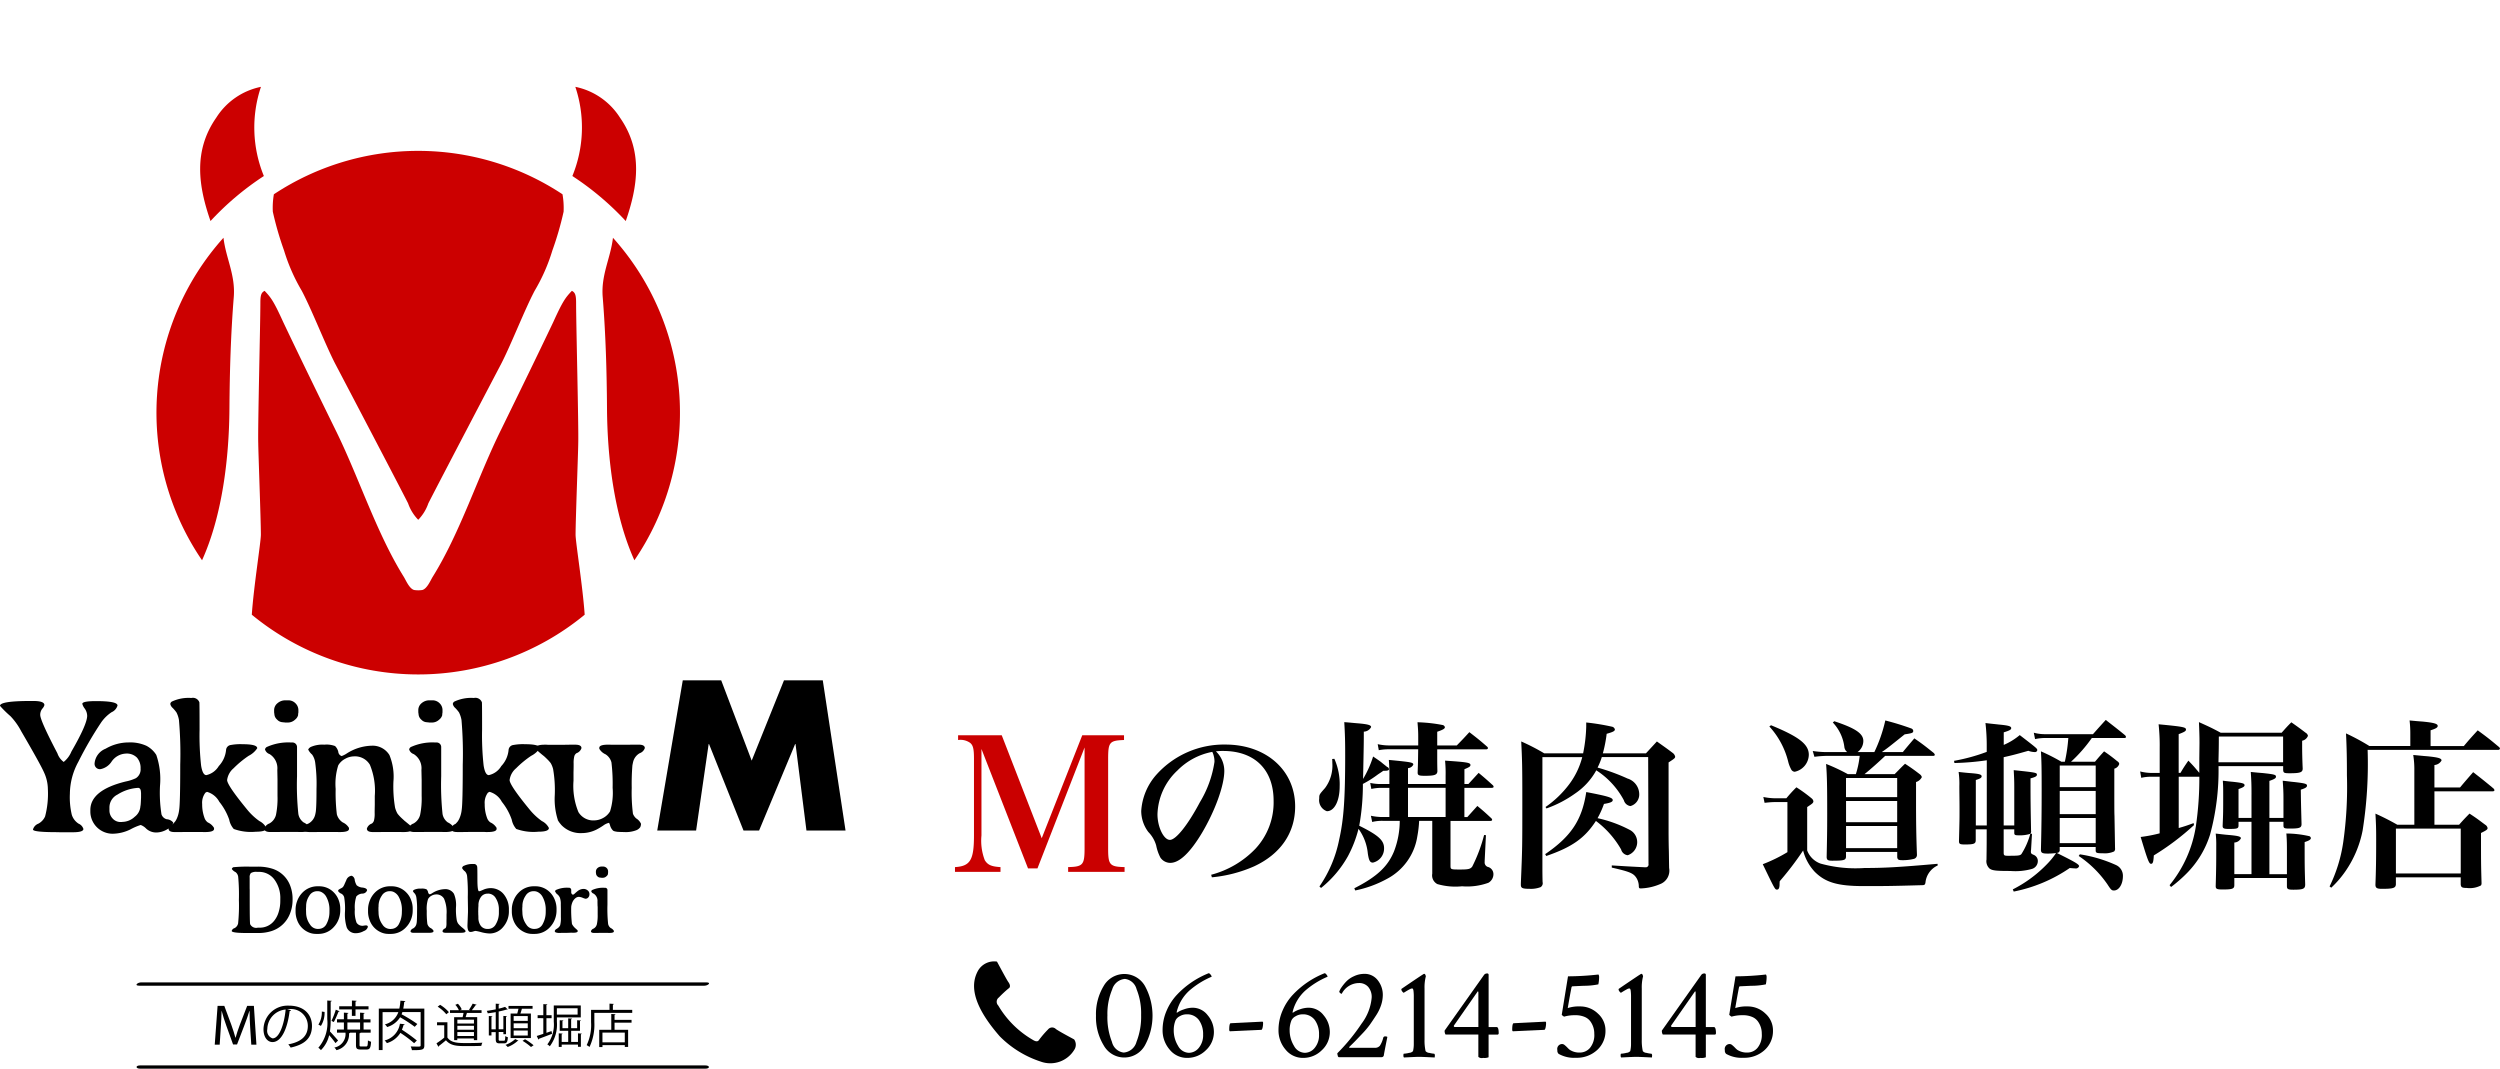 <svg id="レイヤー_1" data-name="レイヤー 1" xmlns="http://www.w3.org/2000/svg" viewBox="0 0 301.255 128.777"><defs><style>.cls-1{fill:none;}.cls-2{fill:#ca0000;}.cls-3{fill:#c00;}</style></defs><title>logo-4</title><path class="cls-1" d="M36.4,17.98a4.312,4.312,0,0,0,2.359-2.439,21.5,21.5,0,0,0,1.352-3.629,9.356,9.356,0,0,0-1.276,1.827,2.292,2.292,0,0,1-.711.678,7.883,7.883,0,0,0-2.5,1.484C35,16.675,34.955,18.465,36.4,17.98Z" transform="translate(43.147 0)"/><path class="cls-1" d="M20.655,14.417a2.3,2.3,0,0,1-.72-0.678,9.155,9.155,0,0,0-1.264-1.827,20.7,20.7,0,0,0,1.35,3.629,4.3,4.3,0,0,0,2.358,2.439c1.446,0.485,1.4-1.3.776-2.079A7.98,7.98,0,0,0,20.655,14.417Z" transform="translate(43.147 0)"/><path class="cls-1" d="M26.4,17.773c0.538,2.082-1.47.866-2.4,2.03-1.751,2.189,3.133,7.237.959,8.924a2.908,2.908,0,0,0,1.1-3.011c-0.059-.767-0.443-2.025.083-2.7,0.579-.759,1.417-0.245,2.153-0.572a2.01,2.01,0,0,0,1.1-1.1,1.986,1.986,0,0,0,1.1,1.1c0.735,0.327,1.565-.187,2.154.572,0.522,0.677.139,1.936,0.079,2.7a2.911,2.911,0,0,0,1.1,3.011c-2.177-1.686,2.71-6.734.95-8.924-0.927-1.164-2.933.052-2.406-2.03C33.04,15.191,35.183,12.69,37,10.815c2.1-2.183,4.755-4.485,4-7.922A4.112,4.112,0,0,0,38.952,0c-0.167,4.488-4.447,8.082-9.7,8.082-5.2,0-9.445-3.512-9.7-7.927a4.159,4.159,0,0,0-1.774,2.738c-0.755,3.436,1.882,5.739,4,7.922C23.6,12.69,25.739,15.191,26.4,17.773Z" transform="translate(43.147 0)"/><path class="cls-1" d="M11.383,33.986a1.682,1.682,0,0,1,.637.4,4.454,4.454,0,0,1,.781,1.327c1.082,2.584,1.792,4.179,2.133,4.77a2.544,2.544,0,0,0,1.967.506h3.141a0.191,0.191,0,0,0,.17-0.165,1.056,1.056,0,0,0-.569-0.317,24.156,24.156,0,0,1-2.579-1.165,6.507,6.507,0,0,1-1.38-1.328,20.547,20.547,0,0,1-2.234-3.186,2.442,2.442,0,0,0-.973-0.955c-0.186-.059-0.4-0.122-0.628-0.184L11.3,33.65c-0.118,0-.164.042-0.164,0.085A0.216,0.216,0,0,0,11.383,33.986Z" transform="translate(43.147 0)"/><path class="cls-1" d="M11.042,41.342a3.865,3.865,0,0,1-.187.668,17.436,17.436,0,0,1-1.016,2.152,5.093,5.093,0,0,1-1.52,1.689,0.429,0.429,0,0,0-.171.339,1.083,1.083,0,0,0,.252.778,0.733,0.733,0,0,0,.66.463,16.161,16.161,0,0,1,5.867-1.877l0.231,0.6a6.425,6.425,0,0,0,.764,1.371,0.571,0.571,0,0,0,.736-0.188,1.462,1.462,0,0,0,.169-0.663,3.772,3.772,0,0,0-.2-1.174,4.561,4.561,0,0,0-1.014-1.352c-0.429-.344-0.829-0.64-1.208-0.894a1.412,1.412,0,0,0-.466-0.127H13.924a0.076,0.076,0,0,0-.069.082,1.566,1.566,0,0,0,.315.741c0.1,0.2.3,0.571,0.546,1.164l-4.767.633,0.128-.2a30.553,30.553,0,0,1,2.68-3.476,0.341,0.341,0,0,0,.188-0.257,1.124,1.124,0,0,0-.567-0.882,1.911,1.911,0,0,0-1.083-.446,0.3,0.3,0,0,0-.334.341A1.465,1.465,0,0,0,11.042,41.342Z" transform="translate(43.147 0)"/><path class="cls-1" d="M7.329,41.647a1.109,1.109,0,0,0,.486-0.235,8.072,8.072,0,0,0,1.474-1.289,13.189,13.189,0,0,0,1.334-1.9,0.36,0.36,0,0,1,.207-0.209,0.32,0.32,0,0,0,.134-0.229,0.968,0.968,0,0,0-.425-0.673h0a1.836,1.836,0,0,0-.89-0.4c-0.17,0-.253.057-0.253,0.165l0.083,0.4a2.965,2.965,0,0,1-.123.649A11.641,11.641,0,0,1,8.7,39.473a17.2,17.2,0,0,1-1.45,2C7.25,41.6,7.268,41.647,7.329,41.647Z" transform="translate(43.147 0)"/><path class="cls-1" d="M4.777,41.062a23.512,23.512,0,0,1-.255,3.161C4.391,45.242,4.229,46.19,4.029,47.1a2.243,2.243,0,0,0,.24,1.1,0.837,0.837,0,0,0,.591.709,0.546,0.546,0,0,0,.4-0.506,1.611,1.611,0,0,0,.251-0.823V41.6c0.148,0.19.381,0.506,0.7,0.932a2.653,2.653,0,0,0,.638.667,0.4,0.4,0,0,0,.312.091,0.568,0.568,0,0,0,.446-0.254,1.838,1.838,0,0,0,.142-0.651,0.7,0.7,0,0,0-.186-0.468,3.529,3.529,0,0,0-.882-0.532c-0.39-.123-0.722-0.25-1.07-0.35l-0.1-.028V40.1l0.043-1.262c0.656-.171,1.307-0.362,1.94-0.571a0.278,0.278,0,0,0,.253-0.17,0.419,0.419,0,0,0,.091-0.251,0.866,0.866,0,0,0-.531-0.318c-0.3-.04-0.506-0.081-0.629-0.083a0.712,0.712,0,0,0-.391.125l-0.686.3c0.081-1.226.227-2.56,0.438-4.014a0.9,0.9,0,0,0,.15-0.444,1.1,1.1,0,0,0-.656-0.865A2.556,2.556,0,0,0,4.2,32.083c-0.121,0-.175.08-0.175,0.25a5.593,5.593,0,0,1,.557,1.418,32.693,32.693,0,0,1,.191,4.413l-0.318.087a18.237,18.237,0,0,1-3.718.5,0.148,0.148,0,0,0-.168.177,0.473,0.473,0,0,0,.274.251,3.09,3.09,0,0,0,1.545.247,7.862,7.862,0,0,0,1.793-.292l0.337-.063a17.6,17.6,0,0,1-1.983,3.9A17.047,17.047,0,0,1,0,45.93H0.088a1.519,1.519,0,0,0,.823-0.29,10.433,10.433,0,0,0,1.856-1.478A12.9,12.9,0,0,0,4.777,41.062Z" transform="translate(43.147 0)"/><path class="cls-1" d="M27.458,44.446a16.868,16.868,0,0,1-2.618,3.473,0.07,0.07,0,0,0,0,.029,0.071,0.071,0,0,0,.086.052,2.8,2.8,0,0,0,.993-0.4,8.169,8.169,0,0,0,2.191-2.066,14.84,14.84,0,0,0,1.311-3.674,35.192,35.192,0,0,0,.609-5.766l0.023-.249,0.32,0.042A1.463,1.463,0,0,0,30.8,35.75a16.837,16.837,0,0,1,1.772-.48,19.062,19.062,0,0,1,3.9-.379,0.3,0.3,0,0,0,.337-0.343,0.744,0.744,0,0,0-.5-0.636l0,0a2.836,2.836,0,0,0-1.071-.267,1.876,1.876,0,0,0-.557.1,21.852,21.852,0,0,1-2.481.8c-0.639.176-1.31,0.32-2.073,0.47a0.719,0.719,0,0,0-.34-0.232,2.612,2.612,0,0,0-1.056-.237c-0.236,0-.336.068-0.336,0.176a0.225,0.225,0,0,0,.043.167,6.356,6.356,0,0,1,.463,1.988,25.764,25.764,0,0,1-.3,4.053A10.034,10.034,0,0,1,27.458,44.446Z" transform="translate(43.147 0)"/><path class="cls-1" d="M26.928,33.819a4.3,4.3,0,0,0-.837-0.254,0.691,0.691,0,0,0-.426.129,13.282,13.282,0,0,1-2.049.946,0.747,0.747,0,0,0-.4-0.344,1.73,1.73,0,0,0-.842-0.309c-0.3,0-.43.062-0.43,0.172l0.066,0.229a7.847,7.847,0,0,1,.448,2.637c0,2.64-.064,4.821-0.175,6.549-0.064.779-.205,1.861-0.435,3.209a1.6,1.6,0,0,0-.047.317,2.956,2.956,0,0,0,.2.939,0.874,0.874,0,0,0,.612.785,0.693,0.693,0,0,0,.423-0.3,2.269,2.269,0,0,0,.237-0.694c0.083-2.657.123-6.44,0.163-11.375a13.086,13.086,0,0,1,.047-1.483,10.677,10.677,0,0,0,1.966-.205,0.7,0.7,0,0,1,.215-0.04,0.089,0.089,0,0,1,.084.08,0.989,0.989,0,0,1-.043.235A24.389,24.389,0,0,0,25.2,37.62l-0.02.229a1.164,1.164,0,0,0,.228.7,3.2,3.2,0,0,1,.511,1.713c0,0.167-.042.228-0.169,0.228a4.932,4.932,0,0,1-1.733-.311h0a0.084,0.084,0,0,0-.086.082,0.334,0.334,0,0,0,.152.167,8.592,8.592,0,0,1,1.6,1.27,0.769,0.769,0,0,0,.407.122,1.127,1.127,0,0,0,.733-0.336,1.734,1.734,0,0,0,.338-1,1.934,1.934,0,0,0-.251-0.883,6.1,6.1,0,0,0-.978-1.378,0.433,0.433,0,0,1-.184-0.376,1.217,1.217,0,0,1,.144-0.569,8.781,8.781,0,0,1,1.584-2.308,0.749,0.749,0,0,0,.17-0.5A1.444,1.444,0,0,0,26.928,33.819Z" transform="translate(43.147 0)"/><path class="cls-1" d="M33.109,44.989a35.755,35.755,0,0,0,2.513,2.867,1.261,1.261,0,0,0,1.013.322c0.295,0,1.354-.136,3.21-0.428a0.388,0.388,0,0,0,.425-0.32c-3.17-1.006-5.32-2.067-6.5-3.139l-0.025-.042a4.315,4.315,0,0,0,.419-0.636,15.517,15.517,0,0,0,1-2.343,5.416,5.416,0,0,1,1.182-2.176,0.457,0.457,0,0,0,.123-0.254,1.147,1.147,0,0,0-.738-0.675,3.437,3.437,0,0,0-.9-0.243,1.856,1.856,0,0,0-.383.088,8.56,8.56,0,0,1-2.133.68,10.419,10.419,0,0,1-2.284.235,0.142,0.142,0,0,0-.163.164,0.583,0.583,0,0,0,.377.334,1.631,1.631,0,0,0,.863.235,3.453,3.453,0,0,0,.784-0.127c0.678-.169,1.433-0.355,2.278-0.522H34.2a0.15,0.15,0,0,1,.132.166,3.858,3.858,0,0,1-.153.863,17.921,17.921,0,0,1-.8,2.616,5.3,5.3,0,0,1-.442.783,6.041,6.041,0,0,1-.776-0.927,5.779,5.779,0,0,0-.956-0.993,1.981,1.981,0,0,0-.82-0.184,0.65,0.65,0,0,0-.424.052c0,0.162.05,0.262,0.171,0.262a5.5,5.5,0,0,1,1.517,1.433l0.821,1.061-0.04.042a8.573,8.573,0,0,1-1.41,1.558,11.169,11.169,0,0,1-1.8,1.181l-1.015.529a0.379,0.379,0,0,0-.3.125c0,0.068.048,0.084,0.17,0.084a4.109,4.109,0,0,0,1.371-.274,8.11,8.11,0,0,0,1.8-.821,8.633,8.633,0,0,0,1.676-1.359Z" transform="translate(43.147 0)"/><path class="cls-1" d="M57.946,40.547a4.23,4.23,0,0,0-1.584-.376l-0.341.044c-1.283.205-2.931,0.435-4.959,0.692l0.022-3.274c1.266-.167,2.51-0.357,3.71-0.612a0.387,0.387,0,0,0,.322-0.19,0.623,0.623,0,0,0,.08-0.291,0.827,0.827,0,0,0-.585-0.377,4.772,4.772,0,0,0-.722-0.115,1.252,1.252,0,0,0-.485.115,18.95,18.95,0,0,1-2.32.607V34.547a4.649,4.649,0,0,1,.184-1.579,1.775,1.775,0,0,0,.064-0.468,1.136,1.136,0,0,0-.819-0.736,3.054,3.054,0,0,0-.994-0.174c-0.169,0-.253.056-0.253,0.156a3.865,3.865,0,0,1,.51,2.067v3.173c-0.892.129-1.9,0.2-3.085,0.263,0.213-.352.466-0.75,0.72-1.215a0.452,0.452,0,0,1,.21-0.257,0.388,0.388,0,0,0,.165-0.314,1.1,1.1,0,0,0-.5-0.763,2.293,2.293,0,0,0-1.056-.465c-0.236,0-.336.051-0.336,0.145l0.083,0.506a4.752,4.752,0,0,1-.125.821,13.639,13.639,0,0,1-.724,1.922,20.734,20.734,0,0,1-1.54,2.538c0,0.122.022,0.162,0.083,0.162a1.3,1.3,0,0,0,.529-0.31,9.65,9.65,0,0,0,1.693-1.59l0.5-.738a3.739,3.739,0,0,0,1.651.228,15.4,15.4,0,0,0,1.732-.119v3.274l-1.564.172q-5.215.569-6.865,0.569a0.144,0.144,0,0,0-.166.167,1.236,1.236,0,0,0,.568.384,3.188,3.188,0,0,0,1.249.27,2.566,2.566,0,0,0,.889-0.142,39.816,39.816,0,0,1,4.069-.6c0.55-.04,1.141-0.1,1.82-0.148,0,4.646.044,7.055,0.079,7.306,0.034,1.058.107,1.591,0.234,1.591,0.167,0,.367-0.506.567-1.506A31.261,31.261,0,0,0,51,45.108c0.018-.719.042-1.857,0.065-3.4,0.965-.038,2.066-0.057,3.252-0.057a14.866,14.866,0,0,1,1.643.115c1.056,0.092,1.8.132,2.217,0.132,0.381,0,.572-0.1.572-0.342A1.377,1.377,0,0,0,57.946,40.547Z" transform="translate(43.147 0)"/><path class="cls-1" d="M15.825,61.738a12.221,12.221,0,0,1,.918.981,3.331,3.331,0,0,0,.717.628,0.283,0.283,0,0,0,.214.055,0.333,0.333,0,0,0,.308-0.174,0.971,0.971,0,0,0,.11-0.45,0.824,0.824,0,0,0-.167-0.482,3.417,3.417,0,0,0-.894-0.579c-0.362-.125-0.721-0.254-1.047-0.357l-0.07-.022c0.088-.449.159-0.955,0.236-1.531,0.032-.531.091-1.136,0.122-1.811a20.641,20.641,0,0,0,2.2-1.23,0.252,0.252,0,0,0,.2-0.234,1.238,1.238,0,0,0-.455-0.446,1.589,1.589,0,0,0-.544-0.266V55.814a0.067,0.067,0,0,0-.066.061,4.194,4.194,0,0,1-.684,1.1,9.071,9.071,0,0,1-.633.723c0.04-.776.058-1.635,0.091-2.59a1.514,1.514,0,0,1,.188-0.736A1.7,1.7,0,0,0,16.687,54a0.565,0.565,0,0,0-.34-0.473,2.335,2.335,0,0,0-1.281-.379c-0.377,0-.555.072-0.555,0.224a0.213,0.213,0,0,0,.106.171,1.784,1.784,0,0,1,.558,1.068,8.873,8.873,0,0,1,.181,1.815,19.852,19.852,0,0,1-.485,5.274,10.174,10.174,0,0,1-1.162,2.647A10.766,10.766,0,0,1,12.553,65.8h0.065a2.364,2.364,0,0,0,1.035-.556,5.882,5.882,0,0,0,1.834-2.392A8.505,8.505,0,0,0,15.825,61.738Z" transform="translate(43.147 0)"/><path class="cls-1" d="M13.6,60.107a0.423,0.423,0,0,0,.286.068,0.4,0.4,0,0,0,.356-0.231,1.432,1.432,0,0,0,.128-0.544,2.1,2.1,0,0,0-.108-0.643,2.7,2.7,0,0,0-.577-0.726c-0.239-.177-0.453-0.317-0.666-0.464a1.269,1.269,0,0,0-.271-0.072V57.5a0.061,0.061,0,0,0-.055.066,0.884,0.884,0,0,0,.14.431c0.077,0.174.216,0.614,0.437,1.3A4.369,4.369,0,0,0,13.6,60.107Z" transform="translate(43.147 0)"/><path class="cls-1" d="M28.073,65.512a0.3,0.3,0,0,0-.052-0.187,6.9,6.9,0,0,1-.647-2.428,0.4,0.4,0,0,0-.073-0.07,0.09,0.09,0,0,0-.108.067,6.142,6.142,0,0,1-.792,2.218,1.451,1.451,0,0,1-1.235.513,2.7,2.7,0,0,1-1.41-.261,0.926,0.926,0,0,1-.466-0.543,2.1,2.1,0,0,1-.123-0.791,7.6,7.6,0,0,1,.072-1.185,4.3,4.3,0,0,1,.212-1.025,1.024,1.024,0,0,0,.05-0.32,0.652,0.652,0,0,0-.372-0.506l-0.2-.142c0.97-.072,2.014-0.124,3.113-0.124a0.186,0.186,0,0,0,.2-0.176,0.184,0.184,0,0,0,0-.041,0.546,0.546,0,0,0-.374-0.486,1.806,1.806,0,0,0-.812-0.217,4.463,4.463,0,0,0-.608.071l-0.2.035c0.127-.446.231-0.9,0.341-1.366L24.7,57.99c0.826-.035,1.691-0.075,2.593-0.075a0.189,0.189,0,0,0,.218-0.209,0.572,0.572,0,0,0-.383-0.487A1.969,1.969,0,0,0,26.3,57a4.494,4.494,0,0,0-.787.088l-0.589.129,0.046-.2a1.11,1.11,0,0,1,.188-0.454l0.1-.12a0.879,0.879,0,0,0-.526-0.581,1.326,1.326,0,0,0-.676-0.2c-0.238,0-.349.059-0.349,0.136a0.453,0.453,0,0,0,.08.245,3.182,3.182,0,0,1,.2.952l-0.026.412-1.436.27c0.02-.9.05-1.668,0.087-2.336a20.631,20.631,0,0,0,2.072-.379,0.493,0.493,0,0,0,.239-0.141A0.484,0.484,0,0,0,24.97,54.6a0.679,0.679,0,0,0-.448-0.272C24.275,54.311,24.1,54.276,24,54.276h0a0.553,0.553,0,0,0-.254.057,5.768,5.768,0,0,1-1.08.3,9.347,9.347,0,0,1,.231-1.765l0.055-.284a0.836,0.836,0,0,0-.572-0.471,1.8,1.8,0,0,0-.834-0.233c-0.193,0-.284.07-0.284,0.211a0.663,0.663,0,0,0,.162.369,2.366,2.366,0,0,1,.285.569,16.016,16.016,0,0,1,.051,1.767c-0.553.073-1.236,0.144-2.054,0.179a0.113,0.113,0,0,0-.134.125,0.378,0.378,0,0,0,.248.217,2.512,2.512,0,0,0,1.3.221,4.153,4.153,0,0,0,.64-0.062L21.7,57.814l-0.944.146a2.828,2.828,0,0,1,.02-0.684v-0.2A0.642,0.642,0,0,0,20.3,56.7a1.493,1.493,0,0,0-.668-0.188c-0.142,0-.194.055-0.194,0.127a0.337,0.337,0,0,0,.144.24c0.067,0.1.161,0.226,0.251,0.377,0.035,0.141.084,0.409,0.165,0.814l-2.109.264a0.065,0.065,0,0,0-.067.063h0v0a0.44,0.44,0,0,0,.356.247,1.585,1.585,0,0,0,.681.189,2.662,2.662,0,0,0,.593-0.13l0.619-.145,0.265,2.072-1.743.232a0.066,0.066,0,0,0-.07.061v0.012a0.461,0.461,0,0,0,.354.235,1.7,1.7,0,0,0,.689.176,2.365,2.365,0,0,0,.468-0.072l0.445-.1a2.207,2.207,0,0,1-.3,1.063,6.135,6.135,0,0,1-1.032,1.592,11.956,11.956,0,0,1-2.535,2.157c0,0.059.039,0.077,0.151,0.077a2.606,2.606,0,0,0,1.059-.322,5.8,5.8,0,0,0,1.62-1.148,10.133,10.133,0,0,0,1.7-2.5,1.4,1.4,0,0,1,.253-0.359,0.565,0.565,0,0,0,.074-0.163,0.813,0.813,0,0,0-.285-0.508l0.693-.1,0.438-.042a0.31,0.31,0,0,0,.068.235,1.086,1.086,0,0,1,.064.413v2.59a3.217,3.217,0,0,0,.213,1.424,1.78,1.78,0,0,0,.865.736,4.612,4.612,0,0,0,1.919.376,4.958,4.958,0,0,0,1.374-.2,2.153,2.153,0,0,0,1.092-.621A0.479,0.479,0,0,0,28.073,65.512Zm-6.291-5.083-0.756.106c-0.107-.866-0.2-1.564-0.233-2.108,0.378-.064.75-0.115,1.111-0.155l2-.221c-0.092.523-.2,1.214-0.345,2.03C22.952,60.231,22.359,60.332,21.782,60.429Z" transform="translate(43.147 0)"/><polygon class="cls-1" points="60.82 55.813 60.82 55.814 60.821 55.813 60.82 55.813"/><path class="cls-1" d="M41.66,63.546a0.318,0.318,0,0,0,.3-0.184,1,1,0,0,0,.112-0.451,1.11,1.11,0,0,0-.26-0.68,3.94,3.94,0,0,0-1.212-.776c-0.509-.18-0.991-0.36-1.461-0.519l-0.146-.017,0.122-.219,0.362-.466a0.182,0.182,0,0,0,.057-0.126,0.562,0.562,0,0,0-.362-0.468l0,0a1.309,1.309,0,0,0-.753-0.3c-0.146,0-.216.056-0.216,0.148L38.35,59.9a2.354,2.354,0,0,1-.231.9,5.649,5.649,0,0,1-.855,1.329A8.813,8.813,0,0,1,35.81,63.4h0.071a1.923,1.923,0,0,0,.576-0.174,3.925,3.925,0,0,0,1.6-1.043,5.7,5.7,0,0,0,.726-0.918l0.174,0.131a14.455,14.455,0,0,1,1.407,1.272,5.956,5.956,0,0,0,1.076.8A0.243,0.243,0,0,0,41.66,63.546Z" transform="translate(43.147 0)"/><path class="cls-1" d="M45.085,55.823a1.156,1.156,0,0,0-.7-0.658,3.062,3.062,0,0,0-.844-0.245,1.774,1.774,0,0,0-.417.08,8.764,8.764,0,0,1-1.811.424l-1.882.266c0.087-.574.15-1.292,0.211-2.192a1.138,1.138,0,0,1,.1-0.417,0.485,0.485,0,0,0-.356-0.446,2.541,2.541,0,0,0-.9-0.182c-0.191,0-.285.055-0.285,0.147l0.031,0.084a2.227,2.227,0,0,1,.392,1,12.811,12.811,0,0,1-.158,2.129l-2.1.252a10.606,10.606,0,0,1-1.4.1,1.417,1.417,0,0,0-.655-0.206c-0.236,0-.336.057-0.336,0.147l0.036,0.212a6.992,6.992,0,0,1,.371,2.249,34.962,34.962,0,0,1-.2,4.018,11.645,11.645,0,0,1-.5,1.971,1.125,1.125,0,0,1-.073.2,2.274,2.274,0,0,0,.2.807,0.7,0.7,0,0,0,.5.668,0.537,0.537,0,0,0,.363-0.249,2.293,2.293,0,0,0,.218-0.591c0.141-1.711.269-4.139,0.341-7.3a11.056,11.056,0,0,1,.038-1.3c1.07-.2,2.1-0.36,3.07-0.487a5.077,5.077,0,0,1-.572,1.424A9.951,9.951,0,0,1,36.22,59.56c0,0.033.012,0.05,0.073,0.05a1.866,1.866,0,0,0,.646-0.2,4.311,4.311,0,0,0,1.42-1.078,4.8,4.8,0,0,0,.5-0.9l0.126,0.094a10.832,10.832,0,0,1,1.172,1.057,4.775,4.775,0,0,0,.9.691,0.412,0.412,0,0,0,.292.063,0.377,0.377,0,0,0,.353-0.231,1.379,1.379,0,0,0,.129-0.541,0.757,0.757,0,0,0-.216-0.506,4.281,4.281,0,0,0-1.11-.551c-0.453-.147-0.884-0.259-1.313-0.359l-0.2-.042c0.075-.2.163-0.41,0.241-0.661l0.066-.275,1.423-.137c1.072-.1,1.907-0.15,2.462-0.15l0.037-.007a0.34,0.34,0,0,1,.38.294c0.146,1.762.219,3.156,0.219,4.123,0,2.3-.057,3.793-0.132,4.493-0.03.508-.137,0.745-0.3,0.745a12.109,12.109,0,0,1-1.887-.294v0.073a23.884,23.884,0,0,0,2.39,2.175,1.507,1.507,0,0,0,.89-0.751,3.341,3.341,0,0,0,.443-1.274c0-.508-0.07-1.459-0.2-2.877-0.163-1.837-.232-2.914-0.232-3.246a13.212,13.212,0,0,1,.253-3.323A1.114,1.114,0,0,0,45.085,55.823Z" transform="translate(43.147 0)"/><path class="cls-1" d="M14.024,72.615c-0.108.316-.2,0.595-0.265,0.84H13.75c-0.072-.259-0.149-0.531-0.249-0.84l-0.429-1.209H12.66l-0.178,2.5h0.311l0.066-1.07c0.022-.378.038-0.792,0.049-1.1h0.009a9.613,9.613,0,0,0,.284.969l0.4,1.186h0.25l0.439-1.209c0.13-.345.22-0.658,0.311-0.945h0.014c0,0.307.02,0.725,0.043,1.079l0.057,1.09h0.32l-0.154-2.5H14.473Z" transform="translate(43.147 0)"/><path class="cls-1" d="M16.92,71.407l-0.847,2.5h0.335l0.261-.781h0.885l0.269,0.781h0.352l-0.855-2.5h-0.4ZM16.741,72.87l0.245-.72c0.049-.15.087-0.308,0.123-0.457h0.007c0.044,0.149.069,0.294,0.132,0.459l0.24,0.718H16.741Z" transform="translate(43.147 0)"/><polygon class="cls-1" points="62.932 73.907 62.932 71.68 63.701 71.68 63.701 71.409 61.848 71.409 61.848 71.68 62.602 71.68 62.602 73.907 62.932 73.907"/><path class="cls-1" d="M22.143,73.945a0.758,0.758,0,0,0,.783-0.732,0.8,0.8,0,0,0-.635-0.738,0.547,0.547,0,0,1-.5-0.475,0.4,0.4,0,0,1,.472-0.372,0.909,0.909,0,0,1,.474.117l0.087-.264a1.148,1.148,0,0,0-.553-0.117H22.215a0.712,0.712,0,0,0-.744.678,0.791,0.791,0,0,0,.663.709,0.541,0.541,0,0,1,.467.5,0.452,0.452,0,0,1-.006.062,0.445,0.445,0,0,1-.512.366,1.166,1.166,0,0,1-.582-0.162l-0.085.25a1.211,1.211,0,0,0,.634.169A0.75,0.75,0,0,0,22.143,73.945Z" transform="translate(43.147 0)"/><path class="cls-1" d="M25.008,73.947a0.916,0.916,0,0,0,.947-1.077V71.409H25.634v1.48a0.623,0.623,0,1,1-1.2,0v-1.48H24.117v1.473A0.882,0.882,0,0,0,25.008,73.947Z" transform="translate(43.147 0)"/><path class="cls-1" d="M28.63,73.213A0.783,0.783,0,0,0,28,72.475,0.545,0.545,0,0,1,27.5,72a0.41,0.41,0,0,1,.005-0.047,0.4,0.4,0,0,1,.463-0.325,0.931,0.931,0,0,1,.47.117l0.084-.264a1.108,1.108,0,0,0-.546-0.117H27.923a0.713,0.713,0,0,0-.746.678,0.782,0.782,0,0,0,.657.709,0.544,0.544,0,0,1,.472.5,0.444,0.444,0,0,1-.524.428,1.11,1.11,0,0,1-.571-0.162l-0.087.25a1.236,1.236,0,0,0,.64.169A0.75,0.75,0,0,0,28.63,73.213Z" transform="translate(43.147 0)"/><path class="cls-1" d="M30.868,71.407H30.475l-0.845,2.5h0.335l0.258-.781h0.885l0.261,0.781h0.349ZM30.287,72.87l0.248-.72c0.048-.15.088-0.308,0.12-0.457h0.011c0.033,0.149.078,0.294,0.131,0.459l0.248,0.718H30.287Z" transform="translate(43.147 0)"/><rect class="cls-1" x="75.971" y="71.408" width="0.012" height="0.001"/><path class="cls-1" d="M33.161,72.953l0.24-.271,0.816,1.226H34.6l-0.973-1.44,0.9-1.059h-0.4l-0.769.946a3.2,3.2,0,0,0-.2.261H33.151V71.409H32.836v2.5h0.325V72.953Z" transform="translate(43.147 0)"/><path class="cls-1" d="M36.9,73.126l0.265,0.781h0.348l-0.851-2.5H36.277l-0.847,2.5h0.324l0.261-.781H36.9Zm-0.82-.256,0.244-.72c0.047-.15.087-0.308,0.125-0.457,0.041,0.149.079,0.294,0.131,0.459l0.244,0.718H36.083Z" transform="translate(43.147 0)"/><path class="cls-1" d="M40.469,73.8H40.464V72.6h-0.82v0.265h0.5v0.729a0.992,0.992,0,0,1-.426.068,0.906,0.906,0,0,1-.96-1,0.932,0.932,0,0,1,1-1.009,1.374,1.374,0,0,1,.557.1l0.076-.259a1.578,1.578,0,0,0-.623-0.11,1.25,1.25,0,0,0-1.351,1.284,1.282,1.282,0,0,0,.351.935,1.264,1.264,0,0,0,.933.326A2.52,2.52,0,0,0,40.469,73.8Z" transform="translate(43.147 0)"/><path class="cls-1" d="M42.578,73.9V72.839l0.83-1.433H43.046L42.69,72.1c-0.1.186-.186,0.35-0.256,0.513-0.08-.17-0.161-0.327-0.249-0.513l-0.356-.692H41.466l0.787,1.44V73.9h0.325Z" transform="translate(43.147 0)"/><path class="cls-1" d="M44.766,71.409H44.444v1.473a0.884,0.884,0,0,0,.892,1.065,0.915,0.915,0,0,0,.947-1.077V71.409H45.954v1.48a0.619,0.619,0,1,1-1.188,0v-1.48Z" transform="translate(43.147 0)"/><path class="cls-1" d="M20.713,78.142V77.083l0.838-1.44H21.187l-0.357.689a5.559,5.559,0,0,0-.249.518c-0.082-.172-0.157-0.328-0.257-0.518l-0.347-.689H19.6l0.788,1.44v1.059h0.324Z" transform="translate(43.147 0)"/><path class="cls-1" d="M22.62,77.35h0.887l0.273,0.788h0.345l-0.851-2.5H22.882l-0.846,2.5h0.333Zm0.31-.977a3.972,3.972,0,0,0,.13-0.449h0.013a4.687,4.687,0,0,0,.127.459L23.441,77.1H22.69Z" transform="translate(43.147 0)"/><path class="cls-1" d="M25.556,77.194l0.245-.277,0.82,1.226H27L26.027,76.7l0.9-1.061h-0.4l-0.768.934c-0.066.085-.128,0.172-0.194,0.272H25.55V75.644H25.231v2.5h0.325V77.194Z" transform="translate(43.147 0)"/><rect class="cls-1" x="71.122" y="75.644" width="0.326" height="2.5"/><path class="cls-1" d="M30.362,76.875l0.789,1.269h0.33v-2.5H31.173V76.7c0,0.386.012,0.687,0.038,1.021H31.2a6.824,6.824,0,0,0-.449-0.814l-0.8-1.263H29.6v2.5h0.306V77.077c0-.418,0-0.712-0.023-1.034H29.9A9.021,9.021,0,0,0,30.362,76.875Z" transform="translate(43.147 0)"/><rect class="cls-1" x="75.93" y="75.644" width="0.318" height="2.5"/><path class="cls-1" d="M34.728,77.189l0.242-.277,0.81,1.226h0.386L35.19,76.7,36.1,75.644H35.7l-0.763.934c-0.06.085-.127,0.172-0.194,0.272H34.731V75.644H34.4v2.493h0.327V77.189Z" transform="translate(43.147 0)"/><path class="cls-1" d="M38.05,78.178a0.915,0.915,0,0,0,.944-1.078V75.644H38.665V77.13a0.617,0.617,0,1,1-1.184,0V75.644H37.15v1.468A0.885,0.885,0,0,0,38.05,78.178Z" transform="translate(43.147 0)"/><polygon class="cls-1" points="81.762 86.177 72.605 108.946 63.957 86.177 53.057 86.177 45.829 128.777 56.837 128.777 60.402 104.253 60.515 104.253 70.288 128.777 74.699 128.777 84.927 104.253 85.048 104.253 88.148 128.777 99.224 128.777 92.779 86.177 81.762 86.177"/><path d="M77.318,124.871c-3.679-4.216-3.354-6.524-2.628-7.87a2.238,2.238,0,0,1,2.3-1.126c0.307,0.564,1.175,2.2,1.38,2.48s0.281,0.613,0,.767a14.05,14.05,0,0,0-1.15,1.073,0.641,0.641,0,0,0-.077.971A11.555,11.555,0,0,0,81.3,125.3c0.373,0.23.613,0.249,0.767,0a11.435,11.435,0,0,1,1.073-1.246A0.637,0.637,0,0,1,84.089,124c0.332,0.256,1.968,1.124,2.2,1.252a1.116,1.116,0,0,1,0,1.278,3.378,3.378,0,0,1-4.012,1.4A12.325,12.325,0,0,1,77.318,124.871Z" transform="translate(43.147 0)"/><path d="M88.922,122.4a6.548,6.548,0,0,1,.922-3.578,2.861,2.861,0,0,1,4.977-.008,7.448,7.448,0,0,1-.008,7.164,2.84,2.84,0,0,1-4.961-.008A6.514,6.514,0,0,1,88.922,122.4Zm1.375-.016a8.1,8.1,0,0,0,.547,3.164,1.675,1.675,0,0,0,1.406,1.289,1.742,1.742,0,0,0,1.555-1.3,8.249,8.249,0,0,0,.555-3.234,7.718,7.718,0,0,0-.547-3.1,1.658,1.658,0,0,0-1.406-1.242,1.753,1.753,0,0,0-1.531,1.266,7.589,7.589,0,0,0-.576,3.157h0Z" transform="translate(43.147 0)"/><path d="M99.932,127.478a2.671,2.671,0,0,1-2.141-1.008,3.53,3.53,0,0,1-.844-2.336,5.861,5.861,0,0,1,.484-2.344,6.553,6.553,0,0,1,1.3-1.977,10.64,10.64,0,0,1,3.773-2.539,0.354,0.354,0,0,1,.227.172,0.523,0.523,0,0,1,.133.25,10.038,10.038,0,0,0-2.68,1.664,5.064,5.064,0,0,0-1.523,2.523c-0.021.1-.016,0.156,0.016,0.156a0.194,0.194,0,0,0,.047-0.031,3.029,3.029,0,0,1,.789-0.375,3.116,3.116,0,0,1,1.039-.2,2.279,2.279,0,0,1,1.836.914,3.1,3.1,0,0,1,.742,1.992,2.954,2.954,0,0,1-.969,2.219A3.147,3.147,0,0,1,99.932,127.478ZM98.291,124.1a3.558,3.558,0,0,0,.523,1.93,1.521,1.521,0,0,0,1.3.836,1.545,1.545,0,0,0,1.2-.6,2.377,2.377,0,0,0,.516-1.6,2.869,2.869,0,0,0-.508-1.75,1.74,1.74,0,0,0-1.492-.687,1.594,1.594,0,0,0-.812.227,1.134,1.134,0,0,0-.5.477A3.078,3.078,0,0,0,98.291,124.1Z" transform="translate(43.147 0)"/><path d="M104.977,124.1q0-.8.188-0.8h0.016l3.766-.187h0.016q0.094,0,.094.141a2.3,2.3,0,0,1-.055.555,0.68,0.68,0,0,1-.1.258l-0.047.031-3.766.172h-0.031a0.09,0.09,0,0,1-.047-0.047A0.222,0.222,0,0,1,104.977,124.1Z" transform="translate(43.147 0)"/><path d="M113.9,127.478a2.671,2.671,0,0,1-2.141-1.008,3.53,3.53,0,0,1-.844-2.336,5.861,5.861,0,0,1,.484-2.344,6.553,6.553,0,0,1,1.3-1.977,10.64,10.64,0,0,1,3.773-2.539,0.354,0.354,0,0,1,.227.172,0.523,0.523,0,0,1,.133.25,10.038,10.038,0,0,0-2.68,1.664,5.064,5.064,0,0,0-1.523,2.523c-0.021.1-.016,0.156,0.016,0.156a0.194,0.194,0,0,0,.047-0.031,3.029,3.029,0,0,1,.789-0.375,3.116,3.116,0,0,1,1.039-.2,2.279,2.279,0,0,1,1.836.914,3.1,3.1,0,0,1,.742,1.992,2.954,2.954,0,0,1-.969,2.219A3.147,3.147,0,0,1,113.9,127.478ZM112.26,124.1a3.558,3.558,0,0,0,.523,1.93,1.521,1.521,0,0,0,1.3.836,1.545,1.545,0,0,0,1.2-.6,2.377,2.377,0,0,0,.516-1.6,2.869,2.869,0,0,0-.508-1.75,1.74,1.74,0,0,0-1.492-.687,1.594,1.594,0,0,0-.812.227,1.134,1.134,0,0,0-.5.477,3.078,3.078,0,0,0-.231,1.164Z" transform="translate(43.147 0)"/><path d="M121.236,117.353a1.969,1.969,0,0,1,1.648.781,2.82,2.82,0,0,1,.6,1.766,3.961,3.961,0,0,1-.2,1.2,5.26,5.26,0,0,1-.609,1.258q-0.415.64-.75,1.117a10.294,10.294,0,0,1-.93,1.1q-0.594.625-.82,0.859t-0.727.719a0.065,0.065,0,0,0,.031.109H122.5a0.753,0.753,0,0,0,.633-0.25,3.1,3.1,0,0,0,.4-0.953,0.224,0.224,0,0,1,.219-0.172,0.464,0.464,0,0,1,.281.063q-0.375,1.875-.422,2.188a0.271,0.271,0,0,1-.288.253h-5.149a0.209,0.209,0,0,1-.117-0.18,1.044,1.044,0,0,1-.055-0.289,23.228,23.228,0,0,0,2.922-3.57,6.074,6.074,0,0,0,1.219-3.133,1.864,1.864,0,0,0-.422-1.3,1.432,1.432,0,0,0-1.109-.461,2.352,2.352,0,0,0-2.078,1.3,0.411,0.411,0,0,1-.3-0.25,1.844,1.844,0,0,1,.258-0.508,5.656,5.656,0,0,1,.563-0.7,2.952,2.952,0,0,1,.938-0.656A2.9,2.9,0,0,1,121.236,117.353Z" transform="translate(43.147 0)"/><path d="M126,119.634a0.541,0.541,0,0,1-.187-0.18,0.415,0.415,0,0,1-.094-0.211,0.126,0.126,0,0,1,.031-0.094q2.64-1.8,2.7-1.8h0.031c0.083,0,.146.1,0.188,0.3a5.313,5.313,0,0,0-.156,1.469v6.156a5.891,5.891,0,0,0,.125,1.391,0.673,0.673,0,0,0,.461.211,3.148,3.148,0,0,0,.586.1,0.3,0.3,0,0,1,.063.281,0.54,0.54,0,0,1-.016.172q-1.563-.078-1.891-0.078-0.25,0-1.812.078a0.377,0.377,0,0,1-.062-0.258c0-.13.021-0.2,0.063-0.2a3.114,3.114,0,0,0,.633-0.1,0.676,0.676,0,0,0,.461-0.211,3.709,3.709,0,0,0,.094-0.891v-5.625a5.688,5.688,0,0,0-.031-0.687,0.822,0.822,0,0,0-.07-0.289,0.136,0.136,0,0,0-.117-0.055,0.669,0.669,0,0,0-.273.094q-0.18.094-.414,0.234Z" transform="translate(43.147 0)"/><path d="M136.035,117.306a0.16,0.16,0,0,1,.2.156v6.3H137.2q0.25,0,.25.75a0.184,0.184,0,0,1-.094.156h-1.125V127.4a1.283,1.283,0,0,1-.656.078,0.613,0.613,0,0,1-.578-0.125v-2.687h-3.951a0.806,0.806,0,0,1-.109-0.484l4.734-6.687A0.431,0.431,0,0,1,136.035,117.306ZM135,123.759V119.6q0-.141-0.078-0.141a0.046,0.046,0,0,1-.016.031l-2.844,4.078a0.063,0.063,0,0,0-.016.047,0.112,0.112,0,0,0,.109.141H135v0Z" transform="translate(43.147 0)"/><path d="M139.077,124.1q0-.8.188-0.8h0.016l3.766-.187h0.016q0.094,0,.094.141a2.3,2.3,0,0,1-.055.555,0.68,0.68,0,0,1-.1.258l-0.047.031-3.766.172h-0.031a0.09,0.09,0,0,1-.047-0.047A0.222,0.222,0,0,1,139.077,124.1Z" transform="translate(43.147 0)"/><path d="M145.8,117.649a33.648,33.648,0,0,0,3.672-.219,0.569,0.569,0,0,1,.078.328,4.406,4.406,0,0,1-.094.859,8.65,8.65,0,0,1-1.766.172l-1.359.063a0.152,0.152,0,0,0-.109.125q-0.172.86-.453,2.5a4.156,4.156,0,0,1,1.469-.2,3.052,3.052,0,0,1,2.164.859,2.7,2.7,0,0,1,.914,2.031,3.08,3.08,0,0,1-1.008,2.367,3.6,3.6,0,0,1-2.539.93,3.8,3.8,0,0,1-2.094-.469,0.525,0.525,0,0,1-.156-0.453,0.59,0.59,0,0,1,.578-0.734,0.471,0.471,0,0,1,.289.117,3.371,3.371,0,0,1,.328.3,2.64,2.64,0,0,0,.3.281,2.1,2.1,0,0,0,1.25.328,1.588,1.588,0,0,0,1.18-.555,2.423,2.423,0,0,0,.523-1.711,2.479,2.479,0,0,0-.461-1.477,1.617,1.617,0,0,0-.711-0.555,2.771,2.771,0,0,0-1.109-.2,4.6,4.6,0,0,0-1.359.172,1.144,1.144,0,0,1-.281-0.219Z" transform="translate(43.147 0)"/><path d="M152.177,119.634a0.541,0.541,0,0,1-.187-0.18,0.415,0.415,0,0,1-.094-0.211,0.126,0.126,0,0,1,.031-0.094q2.64-1.8,2.7-1.8h0.031c0.083,0,.146.1,0.188,0.3a5.313,5.313,0,0,0-.156,1.469v6.156a5.891,5.891,0,0,0,.125,1.391,0.673,0.673,0,0,0,.461.211,3.148,3.148,0,0,0,.586.1,0.3,0.3,0,0,1,.063.281,0.54,0.54,0,0,1-.016.172q-1.563-.078-1.891-0.078-0.25,0-1.812.078a0.377,0.377,0,0,1-.062-0.258c0-.13.021-0.2,0.063-0.2a3.114,3.114,0,0,0,.633-0.1,0.676,0.676,0,0,0,.461-0.211,3.709,3.709,0,0,0,.094-0.891v-5.625a5.688,5.688,0,0,0-.031-0.687,0.822,0.822,0,0,0-.07-0.289,0.136,0.136,0,0,0-.117-0.055,0.669,0.669,0,0,0-.273.094q-0.18.094-.414,0.234Z" transform="translate(43.147 0)"/><path d="M162.21,117.306a0.16,0.16,0,0,1,.2.156v6.3h0.969q0.25,0,.25.75a0.184,0.184,0,0,1-.094.156H162.41V127.4a1.283,1.283,0,0,1-.656.078,0.613,0.613,0,0,1-.578-0.125v-2.687h-3.953a0.806,0.806,0,0,1-.109-0.484l4.734-6.687A0.431,0.431,0,0,1,162.21,117.306Zm-1.031,6.453V119.6q0-.141-0.078-0.141a0.046,0.046,0,0,1-.016.031l-2.844,4.078a0.063,0.063,0,0,0-.016.047,0.112,0.112,0,0,0,.109.141h2.844v0Z" transform="translate(43.147 0)"/><path d="M165.984,117.649a33.648,33.648,0,0,0,3.672-.219,0.569,0.569,0,0,1,.078.328,4.406,4.406,0,0,1-.094.859,8.65,8.65,0,0,1-1.766.172l-1.359.063a0.152,0.152,0,0,0-.109.125q-0.172.86-.453,2.5a4.156,4.156,0,0,1,1.469-.2,3.052,3.052,0,0,1,2.164.859,2.7,2.7,0,0,1,.914,2.031,3.08,3.08,0,0,1-1.008,2.367,3.6,3.6,0,0,1-2.539.93,3.8,3.8,0,0,1-2.094-.469,0.525,0.525,0,0,1-.156-0.453,0.59,0.59,0,0,1,.578-0.734,0.471,0.471,0,0,1,.289.117,3.371,3.371,0,0,1,.328.3,2.64,2.64,0,0,0,.3.281,2.1,2.1,0,0,0,1.25.328,1.588,1.588,0,0,0,1.18-.555,2.423,2.423,0,0,0,.523-1.711,2.479,2.479,0,0,0-.461-1.477,1.617,1.617,0,0,0-.711-0.555,2.771,2.771,0,0,0-1.109-.2,4.6,4.6,0,0,0-1.359.172,1.144,1.144,0,0,1-.281-0.219Z" transform="translate(43.147 0)"/><path class="cls-2" d="M75.121,100.681a6.525,6.525,0,0,0,.4,2.971c0.352,0.571.792,0.77,1.893,0.836v0.572H71.93v-0.572c1.848-.11,2.289-0.858,2.289-3.807V91.417c0-1.187-.11-1.628-0.484-1.914a1.989,1.989,0,0,0-1.43-.33V88.6h5.259l4.819,12.41L87.267,88.6H92.3v0.572c-1.76.066-1.914,0.264-1.914,2.311V102.22c0,2,.176,2.223,1.98,2.267v0.572h-6.8v-0.572c1.782-.044,1.98-0.265,1.98-2.267V90.075L81.87,104.641H80.731l-5.61-14.39v10.43Z" transform="translate(43.147 0)"/><path d="M102.8,105.411a11.4,11.4,0,0,0,5.325-3.124,8.189,8.189,0,0,0,2.2-5.787c0-3.763-2.288-6.007-6.073-6.007a6.86,6.86,0,0,0-.88.044,3.272,3.272,0,0,1,1.012,2.354c0,1.76-1.122,4.841-2.706,7.5-1.431,2.376-2.707,3.587-3.807,3.587a1.449,1.449,0,0,1-1.188-.639,5.424,5.424,0,0,1-.506-1.452,3.79,3.79,0,0,0-.946-1.628,4.226,4.226,0,0,1-.858-2.53,7.261,7.261,0,0,1,1.848-4.4,10.928,10.928,0,0,1,8.3-3.608c4.907,0,8.4,3.1,8.4,7.459,0,3.19-1.76,5.743-4.951,7.218a16.388,16.388,0,0,1-5.083,1.32Zm-4.115-12.52a7.5,7.5,0,0,0-2.354,5.236c0,1.519.748,3.081,1.5,3.081,0.726,0,2.178-1.826,3.608-4.533a13.08,13.08,0,0,0,1.76-4.862,2.535,2.535,0,0,0-.088-0.727,2.121,2.121,0,0,0-.176-0.483,7.977,7.977,0,0,0-4.247,2.289h0Z" transform="translate(43.147 0)"/><path d="M117.648,91.439a7.528,7.528,0,0,1,.638,3.322c0,1.761-.638,2.992-1.54,2.992a1.41,1.41,0,0,1-.924-1.54c0-.462,0-0.462.7-1.254a4.521,4.521,0,0,0,.88-3.015,4.7,4.7,0,0,0-.022-0.484Zm-1.8,15.38a15.111,15.111,0,0,0,2.376-5.633c0.55-2.442.726-4.885,0.726-10.165,0-1.717-.022-2.553-0.11-4,0.66,0.044,1.21.11,1.54,0.132,1.32,0.11,1.694.221,1.694,0.462a1.023,1.023,0,0,1-.88.551c0,1.364,0,1.364-.088,5.7a12.409,12.409,0,0,0,1.21-2.706c0.418,0.286.748,0.506,0.946,0.66,0.418,0.352.7,0.55,0.726,0.594a0.323,0.323,0,0,1,.242.265c0,0.132-.154.2-0.44,0.2h-0.242c-0.308.221-.528,0.353-0.682,0.462a12.546,12.546,0,0,1-1.782,1.123,28.093,28.093,0,0,1-.44,5.038c2.31,1.145,2.992,1.761,2.992,2.707a1.74,1.74,0,0,1-1.342,1.738c-0.352,0-.484-0.242-0.616-1.1a6.018,6.018,0,0,0-1.122-2.971,14.482,14.482,0,0,1-1.276,3.3A13.042,13.042,0,0,1,116.042,107Zm12.014-7.9a13.663,13.663,0,0,1-.22,1.871,6.989,6.989,0,0,1-3.675,5.126,13.519,13.519,0,0,1-3.806,1.387l-0.11-.265c2.729-1.386,4.027-2.618,4.775-4.422a10.328,10.328,0,0,0,.7-3.7h-1.958a4.921,4.921,0,0,0-1.364.133L122.05,98.3a6.543,6.543,0,0,0,1.5.153h0.726V94.938h-0.9a5.556,5.556,0,0,0-1.276.132l-0.132-.726a5.976,5.976,0,0,0,1.408.132h0.9V93.794a21.529,21.529,0,0,0-.066-2.223c2.75,0.264,2.948.308,2.948,0.572a0.758,0.758,0,0,1-.638.418v1.914h4.532V93.508a15.817,15.817,0,0,0-.066-1.849c2.663,0.176,3.059.242,3.059,0.528,0,0.176-.153.264-0.726,0.506v1.782H133.8l1.232-1.342c0.771,0.638.99,0.836,1.694,1.474a0.3,0.3,0,0,1,.11.2c0,0.088-.088.132-0.265,0.132h-3.256V98.46h0.352l1.21-1.342c0.771,0.638.99,0.836,1.673,1.474a0.3,0.3,0,0,1,.109.2q0,0.132-.264.132h-4.753v5.348c0,0.506,0,.506,1.188.506,0.99,0,1.21-.066,1.431-0.353a18.771,18.771,0,0,0,1.43-3.807l0.22,0.022-0.153,3.1v0.132a0.567,0.567,0,0,0,.462.616,0.9,0.9,0,0,1,.594.836,1.185,1.185,0,0,1-.616,1.057,7.512,7.512,0,0,1-3.168.418,7.829,7.829,0,0,1-2.971-.265,1.181,1.181,0,0,1-.616-1.254V98.92h-1.582Zm4.532-9.087c0.793-.814.793-0.814,1.519-1.606,0.968,0.748,1.276.99,2.156,1.761a0.26,0.26,0,0,1,.088.176,0.222,0.222,0,0,1-.242.132h-5.874c0,1.738,0,1.738.021,2.641-0.021.44-.352,0.55-1.5,0.55-0.748,0-.88-0.065-0.88-0.4,0.044-1.188.044-1.188,0.065-2.795h-3.41A6.507,6.507,0,0,0,123,90.4l-0.132-.727a6.3,6.3,0,0,0,1.474.154h3.41v-1.1c0-.527-0.021-0.924-0.088-1.693a18.065,18.065,0,0,1,3.015.33,0.35,0.35,0,0,1,.286.264c0,0.176-.22.308-0.924,0.55v1.65h2.354Zm-1.342,5.1H126.52v3.521h4.532V94.932Z" transform="translate(43.147 0)"/><path d="M149.871,91.241a7.882,7.882,0,0,1-.507,1.254,25.208,25.208,0,0,1,3.609,1.32,1.992,1.992,0,0,1,1.408,1.8,1.451,1.451,0,0,1-1.057,1.518,0.958,0.958,0,0,1-.792-0.7,9.724,9.724,0,0,0-3.322-3.608,8.066,8.066,0,0,1-2.553,2.795,13.916,13.916,0,0,1-3.454,1.8l-0.11-.176a12.269,12.269,0,0,0,2.86-2.75,9.306,9.306,0,0,0,1.563-3.257h-4.8v13.378c0,0.242,0,.858.021,1.672a0.557,0.557,0,0,1-.241.616,3.281,3.281,0,0,1-1.364.2c-0.814,0-1.013-.088-1.013-0.484v-0.176c0.177-4.269.177-4.269,0.177-10.056,0-4.114-.022-4.8-0.133-7.041a25.269,25.269,0,0,1,2.772,1.431h4.687a18.212,18.212,0,0,0,.374-3.19V87.061a27.046,27.046,0,0,1,3.1.506,0.444,0.444,0,0,1,.353.33c0,0.2-.22.309-0.99,0.528A16,16,0,0,1,150,90.779h5.192l1.32-1.431c0.836,0.6,1.1.771,1.914,1.387a0.751,0.751,0,0,1,.286.439c0,0.177-.088.242-0.792,0.7v8.208c0,0.308,0,1.034.022,2.09,0.021,0.528.021,1.364,0.044,2.42a1.739,1.739,0,0,1-1.122,1.959,6.409,6.409,0,0,1-2.311.506c-0.176,0-.221-0.066-0.221-0.308a1.982,1.982,0,0,0-.241-0.881c-0.374-.638-0.793-0.813-3.015-1.32v-0.264c2.134,0.132,2.134.132,3.9,0.22H155.1a0.334,0.334,0,0,0,.4-0.4L155.46,91.232h-5.589v0.009Zm-6.821,11.684c3.124-2.134,4.444-4.114,4.95-7.481,2.663,0.507,3.19.683,3.19,0.969,0,0.2-.241.33-1.056,0.462a11.117,11.117,0,0,1-.771,1.716,15.374,15.374,0,0,1,3.829,1.387,1.662,1.662,0,0,1-.2,3.08,0.936,0.936,0,0,1-.792-0.7,11.264,11.264,0,0,0-3.036-3.433c-1.343,2.068-2.86,3.146-5.985,4.225Z" transform="translate(43.147 0)"/><path d="M169.339,96.038a7.635,7.635,0,0,0,1.3.154h1.475a17.049,17.049,0,0,1,1.21-1.32,17.64,17.64,0,0,1,1.87,1.364,0.558,0.558,0,0,1,.176.308v0.022c-0.021.2-.109,0.264-0.748,0.682v5.236a2.675,2.675,0,0,0,1.629,1.585,15.83,15.83,0,0,0,5.28.527c2.42,0,4.291-.109,8.8-0.506l0.021,0.2a2.53,2.53,0,0,0-1.475,2.046c-0.044.265-.109,0.33-0.418,0.33-3.851.11-4.532,0.11-7.019,0.11-3.146,0-4.621-.44-5.9-1.716a5.9,5.9,0,0,1-1.408-2.575,36.215,36.215,0,0,1-2.816,3.7,3.845,3.845,0,0,0-.022.462c-0.022.374-.11,0.55-0.308,0.55-0.242,0-.242,0-1.717-3.059a18.176,18.176,0,0,0,2.971-1.452V96.654h-1.606c-0.286,0-.748.044-1.145,0.088Zm0.924-8.647c3.366,1.387,4.555,2.288,4.555,3.564A2.141,2.141,0,0,1,173.123,93a0.517,0.517,0,0,1-.44-0.309,3.841,3.841,0,0,1-.352-0.924,9.744,9.744,0,0,0-2.267-4.225Zm12.454,3.234a17.941,17.941,0,0,0,1.32-3.807,32.446,32.446,0,0,1,3.146.969,0.339,0.339,0,0,1,.22.286c0,0.241-.132.285-1.034,0.418-2,1.605-2,1.605-2.75,2.134h2.53c0.571-.7.77-0.924,1.386-1.65,1.013,0.7,1.32.946,2.311,1.738a0.5,0.5,0,0,1,.154.221c0,0.109-.066.153-0.242,0.153h-5.743c-0.836.792-1.65,1.519-2.486,2.2h3.631c0.55-.55.7-0.726,1.254-1.254,0.836,0.55,1.078.727,1.826,1.3a0.659,0.659,0,0,1,.2.309,1.143,1.143,0,0,1-.7.594v2.289c0,2.508.021,4.114,0.11,6.49a0.491,0.491,0,0,1-.375.484,5.541,5.541,0,0,1-1.408.154c-0.439,0-.55-0.066-0.594-0.353v-0.638H179.3v0.572c-0.021.418-.241,0.483-1.672,0.483-0.506,0-.638-0.088-0.66-0.418,0.044-2.068.066-3.059,0.066-5.259,0-3.389-.022-4.532-0.133-5.984a21.818,21.818,0,0,1,2.619,1.231h0.968a11.2,11.2,0,0,0,.462-2.2h-4.114a12.768,12.768,0,0,0-1.343.11l-0.2-.7a12.034,12.034,0,0,0,1.54.132h2.618a0.913,0.913,0,0,1-.352-0.638,5.217,5.217,0,0,0-1.387-2.927l0.176-.154c2.53,0.837,3.5,1.475,3.5,2.377a1.65,1.65,0,0,1-.7,1.342h2.024Zm2.75,5.435V93.75H179.3v2.31h6.166Zm-6.161.463v2.552h6.161V96.522h-6.161Zm0,3.014V102.2h6.161V99.536h-6.161Z" transform="translate(43.147 0)"/><path d="M198.3,89.767a7.752,7.752,0,0,0,1.937-1.187c2.112,1.628,2.112,1.628,2.112,1.826a0.272,0.272,0,0,1-.286.22,2.274,2.274,0,0,1-.793-0.154c-1.54.44-2.067,0.572-2.97,0.771v8.229h1.276V94.85c0-.814-0.022-1.21-0.066-2.046,2.706,0.286,2.794.308,2.794,0.55,0,0.176-.176.286-0.77,0.44,0,3.388.021,3.564,0.065,6.314a0.4,0.4,0,0,1-.109.374,4.089,4.089,0,0,1-1.364.176c-0.462,0-.55-0.044-0.55-0.308V99.933H198.3v2.772c0,0.374.044,0.418,0.55,0.418,1.21,0,1.408-.022,1.584-0.2a8.808,8.808,0,0,0,1.078-2.464l0.2,0.021L201.6,102.4a1,1,0,0,0-.021.2c0,0.242.044,0.286,0.352,0.418a0.791,0.791,0,0,1,.484.748,0.989,0.989,0,0,1-.726.946,7.385,7.385,0,0,1-2.575.242c-1.693,0-2.178-.044-2.508-0.286a1.2,1.2,0,0,1-.374-1.1v-0.2c0.021-1.387.021-1.937,0.021-3.081V99.933h-1.32v1.3c0,0.44-.2.528-1.319,0.528-0.6,0-.7-0.066-0.7-0.418,0.065-2.553.065-2.641,0.065-3.477V97.4c0-.925-0.021-1.849-0.021-2.663a10.265,10.265,0,0,0-.088-1.716c0.571,0.066,1.012.11,1.3,0.132,1.21,0.088,1.474.176,1.474,0.4,0,0.176-.2.286-0.7,0.439v5.479h1.32V91.615a31.5,31.5,0,0,1-3.9.33l-0.044-.264a22.142,22.142,0,0,0,3.938-1.078V89.987a23.76,23.76,0,0,0-.153-2.86c0.682,0.088,1.21.132,1.562,0.176,1.188,0.11,1.541.2,1.541,0.44,0,0.176-.177.285-0.9,0.506v1.518H198.3Zm6.755,12.652a0.33,0.33,0,0,1-.374.352c2.222,1.1,2.706,1.387,2.706,1.606a0.408,0.408,0,0,1-.484.265c-0.153,0-.4-0.022-0.638-0.045a18.128,18.128,0,0,1-6.755,2.839l-0.11-.264a15.268,15.268,0,0,0,4.071-2.993,9.379,9.379,0,0,0,1.144-1.386,8.3,8.3,0,0,1-.99.066c-0.7,0-.836-0.089-0.836-0.484,0.066-2.486.088-4.665,0.088-7.261,0-2.619-.021-3.477-0.088-4.577a23.527,23.527,0,0,1,2.465,1.254h0.418a19.6,19.6,0,0,0,.418-2.86h-2.707a5.627,5.627,0,0,0-1.3.132l-0.154-.77a5.067,5.067,0,0,0,1.452.176h5.678c0.682-.771.88-0.99,1.54-1.716,1.012,0.792,1.342,1.034,2.332,1.848a0.45,0.45,0,0,1,.11.2c0,0.088-.088.132-0.221,0.132h-3.9a17.4,17.4,0,0,1-2.508,2.86H209.3c0.484-.572.616-0.726,1.1-1.254a18.489,18.489,0,0,1,1.584,1.188,0.438,0.438,0,0,1,.242.33,0.852,0.852,0,0,1-.594.571c0,5.105,0,5.171.021,5.7l0.066,3.873a0.475,0.475,0,0,1-.11.4,2.752,2.752,0,0,1-1.342.22c-0.771,0-.88-0.044-0.88-0.352v-0.4h-4.335v0.353Zm4.335-7.569v-2.6h-4.335v2.6h4.335Zm-4.335.462v2.795h4.335V95.312h-4.335Zm0,3.257V101.6h4.335V98.568h-4.335Zm2.42,4.379a16.475,16.475,0,0,1,4.379,1.3,1.413,1.413,0,0,1,.814,1.32c0,0.99-.484,1.738-1.078,1.738-0.265,0-.353-0.066-0.792-0.748a12.974,12.974,0,0,0-3.455-3.411Z" transform="translate(43.147 0)"/><path d="M221.233,99.427a30.7,30.7,0,0,1-4.841,3.652c-0.044.77-.11,1.012-0.33,1.012-0.242,0-.4-0.374-1.254-3.234a17.393,17.393,0,0,0,2.288-.439V93.6H216a4.719,4.719,0,0,0-1.122.132l-0.132-.771a5.681,5.681,0,0,0,1.254.177h1.1v-3a23.7,23.7,0,0,0-.132-2.86c2.992,0.286,3.3.353,3.3,0.639,0,0.176-.176.286-0.88,0.55v4.665h0.22c0.4-.683.528-0.858,0.946-1.475,0.639,0.66.748,0.792,1.32,1.475V91.417l0.022-1.87c0-.858-0.022-1.452-0.066-2.53,1.166,0.528,1.519.682,2.618,1.276h7.35c0.506-.572.66-0.748,1.166-1.254,0.748,0.527.99,0.7,1.716,1.254a0.558,0.558,0,0,1,.286.374,0.956,0.956,0,0,1-.7.594v0.616c0,0.792.022,1.738,0.066,2.729,0,0.462-.286.572-1.562,0.572-0.682,0-.771-0.044-0.792-0.418V92.32H224.19a29.532,29.532,0,0,1-1.013,8.229,11.5,11.5,0,0,1-2.794,4.664,17.088,17.088,0,0,1-1.914,1.673l-0.177-.221a14.808,14.808,0,0,0,3.169-7.106,40.006,40.006,0,0,0,.418-5.963h-2.486v6.183c0.771-.22,1.012-0.308,1.8-0.594Zm6.931-3.7c0-1.275-.022-1.694-0.088-2.706,0.616,0.066,1.122.11,1.43,0.132,1.408,0.154,1.606.2,1.606,0.44,0,0.176-.154.286-0.792,0.506v4.467h1.694V96.214c0-.748-0.022-1.21-0.088-2.134,0.638,0.065,1.056.132,1.364,0.153,1.342,0.154,1.562.221,1.562,0.44,0,0.176-.176.308-0.748,0.484,0.022,1.584.022,1.628,0.089,4.136,0,0.463-.221.551-1.431,0.551-0.638,0-.727-0.044-0.748-0.33V99.03H230.32v6.315h2.112v-2.486c0-1.167,0-1.5-.066-2.421a12.783,12.783,0,0,1,2.707.309,0.276,0.276,0,0,1,.242.241c0,0.177-.2.309-0.748,0.484,0,2.772,0,2.948.065,5.1,0,0.528-.22.639-1.43,0.639-0.616,0-.771-0.066-0.771-0.418V105.8h-6.337v0.857c0,0.44-.22.528-1.408,0.528-0.682,0-.836-0.065-0.836-0.4v-0.044c0.065-2.223.065-2.9,0.065-4.775a11.954,11.954,0,0,0-.065-1.518c0.616,0.065,1.1.132,1.408,0.153,1.3,0.11,1.628.2,1.628,0.418a0.926,0.926,0,0,1-.792.507v3.807h2.068V99.03H226.6v0.418c0,0.4-.132.44-1.187,0.44-0.572,0-.727-0.066-0.727-0.353V99.492c0.066-1.5.066-1.694,0.066-3.7,0-.792,0-1.057-0.044-1.716,0.527,0.065.924,0.109,1.21,0.132,1.188,0.132,1.408.2,1.408,0.418,0,0.154-.176.264-0.727,0.462v3.477h1.563V95.727Zm3.807-3.872v-3.1h-7.745c0,1.519-.022,2.024-0.044,3.1h7.789Z" transform="translate(43.147 0)"/><path d="M253.751,89.9c0.7-.837.924-1.078,1.672-1.893,1.145,0.836,1.475,1.1,2.553,2a0.369,0.369,0,0,1,.132.2,0.213,0.213,0,0,1-.242.154h-15.71a51.14,51.14,0,0,1-.6,9.7,12.983,12.983,0,0,1-2.046,4.885,12.078,12.078,0,0,1-1.738,2.024l-0.2-.154a18.024,18.024,0,0,0,1.65-5.368,46.889,46.889,0,0,0,.44-8.01c0-1.98-.022-3.3-0.11-5.061a26.325,26.325,0,0,1,2.816,1.519H247.3V88.4a13.355,13.355,0,0,0-.088-1.584c0.682,0.066,1.21.11,1.54,0.132,1.387,0.133,1.849.265,1.849,0.528,0,0.2-.242.33-0.858,0.528v1.9h4.007Zm-0.463,4.994c0.683-.813.9-1.056,1.585-1.848,1.078,0.836,1.408,1.1,2.442,1.958a0.493,0.493,0,0,1,.132.22,0.21,0.21,0,0,1-.22.132h-7.02v4.027h2.971c0.528-.6.7-0.771,1.254-1.343,0.88,0.572,1.122.771,1.893,1.343a0.583,0.583,0,0,1,.286.4c0,0.176-.132.265-0.792,0.594,0,3.411,0,3.7.065,6.008a0.534,0.534,0,0,1-.065.308A2.892,2.892,0,0,1,254.1,107c-0.572,0-.7-0.088-0.726-0.439V105.72h-7.812v0.836c-0.022.462-.33,0.55-1.694,0.55-0.594,0-.77-0.11-0.77-0.506,0.065-1.738.088-2.9,0.088-5.457,0-1.452-.022-1.893-0.088-3.1a29.535,29.535,0,0,1,2.64,1.343h2.047V92.869a10.908,10.908,0,0,0-.133-1.892c0.749,0.065,1.32.132,1.694,0.153,1.3,0.133,1.717.242,1.717,0.507a1.061,1.061,0,0,1-.858.55v2.706h3.082Zm-7.723,10.363h7.812V99.845h-7.812v5.412Z" transform="translate(43.147 0)"/><g id="レイヤー_1-2" data-name="レイヤー 1"><path d="M39.128,81.984h4.633l3.671,9.674,3.892-9.674H56l2.743,18.1h-4.71L52.717,89.662H52.666l-4.343,10.422H46.449L42.294,89.662H42.247l-1.512,10.422H36.051Z" transform="translate(43.147 0)"/><path d="M-34.726,95.624a9.15,9.15,0,0,0,.234,2.572,1.986,1.986,0,0,0,.816,1.058,1.012,1.012,0,0,1,.579.635c0,0.272-.432.4-1.3,0.4h-1.5l-0.368-.011c-1.937,0-2.907-.109-2.907-0.319a1.051,1.051,0,0,1,.635-0.7,1.8,1.8,0,0,0,.825-0.879,10.786,10.786,0,0,0,.334-3.286,4.893,4.893,0,0,0-.442-1.97Q-38.252,92.121-40.6,88.1a7.965,7.965,0,0,0-1.286-1.8,12.66,12.66,0,0,1-1.262-1.244q0-.583,3.651-0.586h0.365c0.892,0,1.336.165,1.336,0.494a1.043,1.043,0,0,1-.252.432,1.188,1.188,0,0,0-.252.742q0,0.691,2.068,4.631a2.159,2.159,0,0,0,.76,1.047,3.121,3.121,0,0,0,.93-1.252q1.9-3.287,1.9-4.312a1.563,1.563,0,0,0-.294-0.867,1.6,1.6,0,0,1-.291-0.568c0-.223.548-0.332,1.653-0.332,1.726,0,2.587.174,2.587,0.53a1.251,1.251,0,0,1-.712.806,4.7,4.7,0,0,0-1.253,1.227A44.462,44.462,0,0,0-33.708,91.8,8.17,8.17,0,0,0-34.726,95.624Z" transform="translate(43.147 0)"/><path d="M-22.277,99.111a1.1,1.1,0,0,1-.684.8,2.622,2.622,0,0,1-1.356.407,1.778,1.778,0,0,1-1.2-.455,1.844,1.844,0,0,0-.673-0.451,6.6,6.6,0,0,0-1.23.527,4.958,4.958,0,0,1-2.187.527,2.686,2.686,0,0,1-2.653-2.607V97.611q0-2.394,4.26-3.439a5.248,5.248,0,0,0,1.229-.4,1.254,1.254,0,0,0,.565-1.165,1.888,1.888,0,0,0-.437-1.311,1.717,1.717,0,0,0-1.348-.487,2.2,2.2,0,0,0-1.691.938,2.076,2.076,0,0,1-1.35.936,0.639,0.639,0,0,1-.714-0.554,0.639,0.639,0,0,1,0-.181,2.1,2.1,0,0,1,1.332-1.729,5.516,5.516,0,0,1,2.742-.754,4.761,4.761,0,0,1,2.159.4,3.1,3.1,0,0,1,1.2,1.108,8.971,8.971,0,0,1,.448,3.707,16.511,16.511,0,0,0,.178,3.453,0.908,0.908,0,0,0,.614.585A1.117,1.117,0,0,1-22.277,99.111Zm-3.883-3.6c0-.383-0.125-0.576-0.371-0.576l-0.055.014h-0.053a5.211,5.211,0,0,0-2.353.8,1.734,1.734,0,0,0-.968,1.6v0.332a1.409,1.409,0,0,0,.374.939,1.264,1.264,0,0,0,1,.434h0.136l0.056-.014a2.208,2.208,0,0,0,1.473-.611,1.709,1.709,0,0,0,.69-1.253,2.192,2.192,0,0,0,.046-0.388l0.01-.144,0.025-.534v-0.6h-0.01Z" transform="translate(43.147 0)"/><path d="M-9.707,93.927L-9.73,92.78a2.01,2.01,0,0,0-.932-1.911,0.854,0.854,0,0,1-.551-0.562,0.436,0.436,0,0,1,.3-0.33,6.262,6.262,0,0,1,2.829-.507h0.145a0.556,0.556,0,0,1,.585.525c0,0.015,0,.031,0,0.046v3.494a33.431,33.431,0,0,0,.16,4.551,1.572,1.572,0,0,0,.63,1.016,1.634,1.634,0,0,1,.748.66v0.12c0,0.251-.364.378-1.092,0.378H-7.09l-0.172-.01H-9.171l-0.7.01h-0.688c-0.492,0-.738-0.139-0.738-0.414a0.993,0.993,0,0,1,.612-0.615A1.635,1.635,0,0,0-9.892,98.2,10,10,0,0,0-9.707,95.9V93.928h0Zm2.517-8.344v0.275a1.278,1.278,0,0,0-.034.316,1.009,1.009,0,0,1-.357.535,1.259,1.259,0,0,1-.932.357H-8.8l-0.045-.013h-0.1a0.53,0.53,0,0,0-.136-0.022,0.953,0.953,0,0,1-.676-0.322,0.931,0.931,0,0,1-.326-0.643l-0.032-.229V85.611A1.079,1.079,0,0,1-9.7,84.733,1.415,1.415,0,0,1-8.77,84.39h0.348a1.183,1.183,0,0,1,.877.355A1.15,1.15,0,0,1-7.19,85.583Z" transform="translate(43.147 0)"/><path d="M7.661,93.927L7.636,92.78a2.006,2.006,0,0,0-.93-1.911,0.854,0.854,0,0,1-.549-0.562,0.437,0.437,0,0,1,.3-0.33,6.257,6.257,0,0,1,2.826-.507h0.15a0.55,0.55,0,0,1,.585.571v3.494a34.124,34.124,0,0,0,.162,4.551,1.58,1.58,0,0,0,.634,1.016,1.658,1.658,0,0,1,.747.66v0.12c0,0.251-.367.378-1.092,0.378H10.285l-0.174-.01H8.2l-0.7.01H6.814c-0.5,0-.739-0.139-0.739-0.414a0.984,0.984,0,0,1,.611-0.615A1.638,1.638,0,0,0,7.477,98.2,9.874,9.874,0,0,0,7.663,95.9V93.928h0Zm2.514-8.344v0.275a1.535,1.535,0,0,0-.032.316,1,1,0,0,1-.36.535,1.247,1.247,0,0,1-.929.357H8.568l-0.047-.013H8.431a0.578,0.578,0,0,0-.139-0.022,0.96,0.96,0,0,1-.678-0.322,0.924,0.924,0,0,1-.322-0.643l-0.033-.229V85.611a1.08,1.08,0,0,1,.4-0.878A1.422,1.422,0,0,1,8.6,84.39H8.95a1.184,1.184,0,0,1,.877.355,1.142,1.142,0,0,1,.35.838h0Z" transform="translate(43.147 0)"/><path d="M-11.887,98.941a7.407,7.407,0,0,1-1.418-1.313q-2.471-3-2.473-3.632A2.226,2.226,0,0,1-15,92.578a11.924,11.924,0,0,1,1.815-1.5,2.683,2.683,0,0,0,1.035-.915c0-.324-0.587-0.484-1.768-0.484a6.3,6.3,0,0,0-1.4.092,0.654,0.654,0,0,0-.587.6,3.273,3.273,0,0,1-.878,1.941,2.337,2.337,0,0,1-1.5,1.091c-0.3,0-.51-0.39-0.632-1.164a33.248,33.248,0,0,1-.183-4.333c0-2.109-.011-3.2-0.022-3.27a0.829,0.829,0,0,0-.967-0.528,4.712,4.712,0,0,0-2.308.413,0.379,0.379,0,0,0-.231.311,0.864,0.864,0,0,0,.3.487,4.817,4.817,0,0,1,.443.53,3.1,3.1,0,0,1,.3.918,46.851,46.851,0,0,1,.155,5.385q0,4.677-.133,5.461a3.592,3.592,0,0,1-.283,1.035,1.942,1.942,0,0,1-.207.355,3.292,3.292,0,0,1-.266.289,0.866,0.866,0,0,0-.519.559c0,0.275.244,0.414,0.734,0.414h0.691l0.7-.01h1.91l0.174,0.01h0.181c0.727,0,1.091-.127,1.091-0.378v-0.12a1.627,1.627,0,0,0-.746-0.66,1.13,1.13,0,0,1-.368-0.454c-0.007-.014-0.008-0.026-0.016-0.041a4.667,4.667,0,0,1-.3-1.714,2,2,0,0,1,.393-1.379l0.185-.1a2.432,2.432,0,0,1,1.488,1.2,7.219,7.219,0,0,1,1.19,2.142,2.378,2.378,0,0,0,.552,1.133,6.075,6.075,0,0,0,2.663.33c0.844,0,1.268-.147,1.268-0.45A1.894,1.894,0,0,0-11.887,98.941Z" transform="translate(43.147 0)"/><path d="M22.153,98.941a7.591,7.591,0,0,1-1.418-1.313q-2.471-3-2.472-3.632a2.209,2.209,0,0,1,.781-1.418,11.856,11.856,0,0,1,1.817-1.5,2.678,2.678,0,0,0,1.035-.915c0-.324-0.592-0.484-1.769-0.484a6.293,6.293,0,0,0-1.4.092,0.656,0.656,0,0,0-.589.6,3.249,3.249,0,0,1-.878,1.941,2.324,2.324,0,0,1-1.5,1.091c-0.3,0-.508-0.39-0.63-1.164a33.125,33.125,0,0,1-.184-4.333q0-3.164-.021-3.27a0.83,0.83,0,0,0-.966-0.528,4.724,4.724,0,0,0-2.31.413,0.38,0.38,0,0,0-.23.311,0.883,0.883,0,0,0,.3.487,4.338,4.338,0,0,1,.446.53,3.343,3.343,0,0,1,.3.918,47.459,47.459,0,0,1,.151,5.385q0,4.677-.131,5.461a3.446,3.446,0,0,1-.282,1.035A2.187,2.187,0,0,1,12,99a3.573,3.573,0,0,1-.269.289,0.871,0.871,0,0,0-.519.559c0,0.275.245,0.414,0.734,0.414h0.689l0.7-.01h1.911l0.171,0.01H15.6c0.73,0,1.094-.127,1.094-0.378v-0.12a1.65,1.65,0,0,0-.745-0.66,1.071,1.071,0,0,1-.37-0.454c-0.007-.014-0.011-0.026-0.017-0.041a4.628,4.628,0,0,1-.3-1.714,2.013,2.013,0,0,1,.39-1.379l0.187-.1a2.414,2.414,0,0,1,1.485,1.2,7.117,7.117,0,0,1,1.191,2.142,2.4,2.4,0,0,0,.55,1.133,6.118,6.118,0,0,0,2.668.33c0.845,0,1.263-.147,1.263-0.45A1.876,1.876,0,0,0,22.153,98.941Z" transform="translate(43.147 0)"/><path d="M33.15,91.794a1.653,1.653,0,0,1,.792-1.033,0.99,0.99,0,0,0,.613-0.615c0-.274-0.249-0.414-0.74-0.414H33.129l-0.7.012H30.521l-0.172-.012H30.161c-0.729,0-1.091.124-1.091,0.378v0.116a1.61,1.61,0,0,0,.749.668,1.635,1.635,0,0,1,.716.982,21.93,21.93,0,0,1,.141,3.052,7.514,7.514,0,0,1-.31,2.844,2.129,2.129,0,0,1-.857.806,2.247,2.247,0,0,1-1.007.28,2.085,2.085,0,0,1-1.948-1,8.282,8.282,0,0,1-.592-3.775V93.038c0.009-.224.015-0.561,0.015-1.009a3.249,3.249,0,0,1,.091-0.937,0.712,0.712,0,0,1,.244-0.326,0.959,0.959,0,0,0,.609-0.615c0-.274-0.249-0.414-0.739-0.414h-0.69l-0.7.012H22.886l-0.173-.012H22.528c-0.727,0-1.1.131-1.1,0.378a0.563,0.563,0,0,0,.193.339c0.149,0.148.313,0.277,0.475,0.416,0.088,0.074.181,0.147,0.273,0.219s0.312,0.281.509,0.481a4.744,4.744,0,0,1,.316.36,1.266,1.266,0,0,1,.075.124,2.872,2.872,0,0,1,.235.619,14.978,14.978,0,0,1,.2,3.149,8.255,8.255,0,0,0,.37,2.985l-0.012.009c0.032,0.056.07,0.108,0.1,0.16a0.257,0.257,0,0,0,.018.037c0.02,0.023.038,0.052,0.058,0.078a1.118,1.118,0,0,0,.1.127c0.054,0.074.113,0.141,0.171,0.209a3.193,3.193,0,0,0,2.447.963,3.983,3.983,0,0,0,1.783-.428,7.929,7.929,0,0,0,.8-0.477,1.806,1.806,0,0,1,.707-0.334,2.723,2.723,0,0,1,.11.262,1.375,1.375,0,0,0,.381.684,0.871,0.871,0,0,0,.351.11,0.9,0.9,0,0,0,.246.032h0.017c0.186,0.014.417,0.024,0.692,0.024a3.508,3.508,0,0,0,1.512-.229,1.05,1.05,0,0,0,.452-0.365,1,1,0,0,0,.087-0.406,1.487,1.487,0,0,0-.583-0.646,1.447,1.447,0,0,1-.386-0.558,20.1,20.1,0,0,1-.148-3.119,27.208,27.208,0,0,1,.084-2.731C33.094,92.052,33.121,91.911,33.15,91.794Z" transform="translate(43.147 0)"/><path d="M5.6,98.911c-0.081-.087-0.314-0.281-0.507-0.478-0.176-.178-0.319-0.359-0.319-0.359-0.025-.038-0.048-0.083-0.075-0.126a3.254,3.254,0,0,1-.238-0.622,15.243,15.243,0,0,1-.2-3.147,6.834,6.834,0,0,0-.479-3.19,2.371,2.371,0,0,0-2.14-1.13,5.824,5.824,0,0,0-2.966.911,2.917,2.917,0,0,1-.652.336,0.589,0.589,0,0,1-.408-0.519A1.416,1.416,0,0,0-2.772,89.9a2.9,2.9,0,0,0-1.3-.166,3.46,3.46,0,0,0-1.513.23,0.734,0.734,0,0,0-.425.353,1.822,1.822,0,0,0,.473.61,2.185,2.185,0,0,1,.367.933,18.882,18.882,0,0,1,.162,3.2c0,1.367-.026,2.273-0.083,2.728a3.606,3.606,0,0,1-.083.414,1.643,1.643,0,0,1-.791,1.033,0.981,0.981,0,0,0-.609.615c0,0.275.243,0.414,0.735,0.414h0.688l0.7-.01h1.912l0.173,0.01h0.182c0.729,0,1.091-.127,1.091-0.378v-0.12a1.631,1.631,0,0,0-.745-0.66,1.665,1.665,0,0,1-.718-0.984A21.529,21.529,0,0,1-2.7,95.07a7.458,7.458,0,0,1,.312-2.844,2.076,2.076,0,0,1,.856-0.8,2.232,2.232,0,0,1,1.006-.281,2.089,2.089,0,0,1,1.95,1.006,8.209,8.209,0,0,1,.591,3.773v1.048C2.012,97.2,2,97.53,2,97.972a3.238,3.238,0,0,1-.091.938,0.732,0.732,0,0,1-.239.326,0.942,0.942,0,0,0-.608.615c0,0.275.242,0.414,0.734,0.414H2.487l0.7-.01H5.094l0.175,0.01H5.452c0.725,0,1.1-.127,1.089-0.378a0.548,0.548,0,0,0-.185-0.342c-0.15-.146-0.312-0.274-0.478-0.409C5.783,99.056,5.691,98.979,5.6,98.911Z" transform="translate(43.147 0)"/><path d="M-7.892,108.468a4.341,4.341,0,0,1-.31,1.621,3.528,3.528,0,0,1-2.187,2.093,5.187,5.187,0,0,1-1.727.247h-1.31c-1.2,0-1.8-.086-1.8-0.25a0.489,0.489,0,0,1,.339-0.336,0.827,0.827,0,0,0,.434-0.582,21.259,21.259,0,0,0,.093-2.807,23.871,23.871,0,0,0-.086-2.812,0.865,0.865,0,0,0-.313-0.548,1.138,1.138,0,0,1-.452-0.376,0.288,0.288,0,0,1,.306-0.227,16.665,16.665,0,0,1,1.881-.057h0.893a5.64,5.64,0,0,1,1.877.272A3.377,3.377,0,0,1-8.2,106.667a4.444,4.444,0,0,1,.31,1.652v0.16Zm-1.478.084v-0.219a3.739,3.739,0,0,0-.712-2.348,2.28,2.28,0,0,0-1.9-.921h-0.186a1.222,1.222,0,0,0-.746.142,0.75,0.75,0,0,0-.149.548v1.3l0.007,0.19v1.131c0,1.856.016,2.853,0.054,2.993a0.806,0.806,0,0,0,.922.418h0.188a2.194,2.194,0,0,0,1.778-.824,3.051,3.051,0,0,0,.538-1.033,4.5,4.5,0,0,0,.205-1.373h0Z" transform="translate(43.147 0)"/><path d="M-2.146,109.465v0.29a2.948,2.948,0,0,1-.2,1.029,2.749,2.749,0,0,1-.581.929,2.468,2.468,0,0,1-1.853.825H-5.059a2.212,2.212,0,0,1-.966-0.217,2.514,2.514,0,0,1-1.325-1.468,2.894,2.894,0,0,1-.18-0.982v-0.288a2.964,2.964,0,0,1,.2-1.032,2.791,2.791,0,0,1,.593-0.952,2.527,2.527,0,0,1,1.91-.8h0.11a2.441,2.441,0,0,1,1.789.734,2.512,2.512,0,0,1,.583.909A2.853,2.853,0,0,1-2.146,109.465Zm-1.3.364v-0.143a3.193,3.193,0,0,0-.4-1.647,1.3,1.3,0,0,0-.455-0.477,0.984,0.984,0,0,0-.505-0.17H-4.979a1.083,1.083,0,0,0-.9.553,2.2,2.2,0,0,0-.379,1.281l-0.008.139-0.008.2v0.079l0.008,0.07v0.138a1.222,1.222,0,0,1,.005.141,2.464,2.464,0,0,0,.476,1.418,1.107,1.107,0,0,0,.939.528h0.062l0.06-.007a1.048,1.048,0,0,0,.933-0.618,3,3,0,0,0,.342-1.49h0Z" transform="translate(43.147 0)"/><path d="M0.936,111.511c0.163,0,.244.06,0.244,0.181a0.722,0.722,0,0,1-.486.5,1.97,1.97,0,0,1-.927.26,1.142,1.142,0,0,1-1.134-.7,5.384,5.384,0,0,1-.208-1.9,8.1,8.1,0,0,0-.1-1.737,0.715,0.715,0,0,0-.314-0.413,0.855,0.855,0,0,1-.414-0.324,0.225,0.225,0,0,1,.11-0.2,2.612,2.612,0,0,1,.258-0.142,0.809,0.809,0,0,0,.22-0.155,1.762,1.762,0,0,0,.209-0.4c0.1-.217.157-0.351,0.183-0.4a0.789,0.789,0,0,1,.591-0.545h0.08a0.588,0.588,0,0,1,.351.525,2.01,2.01,0,0,0,.229.611,1.2,1.2,0,0,0,.721.283c0.356,0.05.536,0.163,0.536,0.338a0.591,0.591,0,0,1-.586.387,1.04,1.04,0,0,0-.708.347,4.084,4.084,0,0,0-.18,1.56,3.782,3.782,0,0,0,.21,1.6,0.829,0.829,0,0,0,.793.366C0.786,111.526.895,111.511,0.936,111.511Z" transform="translate(43.147 0)"/><path d="M6.584,109.465v0.29a2.847,2.847,0,0,1-.2,1.029,2.735,2.735,0,0,1-.581.929,2.46,2.46,0,0,1-1.851.825H3.677a2.216,2.216,0,0,1-.971-0.217,2.5,2.5,0,0,1-1.322-1.468,2.836,2.836,0,0,1-.181-0.982v-0.288a2.943,2.943,0,0,1,.2-1.032,2.778,2.778,0,0,1,.59-0.952,2.524,2.524,0,0,1,1.911-.8H4.015a2.435,2.435,0,0,1,1.787.734,2.474,2.474,0,0,1,.583.909A2.807,2.807,0,0,1,6.584,109.465Zm-1.3.364v-0.143a3.217,3.217,0,0,0-.4-1.647,1.352,1.352,0,0,0-.455-0.477,0.991,0.991,0,0,0-.507-0.17H3.75a1.085,1.085,0,0,0-.9.553,2.174,2.174,0,0,0-.379,1.281l-0.014.139v0.354l0.008,0.138c0,0.047.005,0.094,0.005,0.141a2.463,2.463,0,0,0,.472,1.418,1.106,1.106,0,0,0,.941.528H3.947L4,111.937a1.049,1.049,0,0,0,.935-0.618,3.012,3.012,0,0,0,.342-1.49h0Z" transform="translate(43.147 0)"/><path d="M12.537,104.605a0.347,0.347,0,0,1,.251-0.287,2.387,2.387,0,0,1,1.035-.207h0.119a0.39,0.39,0,0,1,.413.338c0.02,0.081.027,0.6,0.027,1.537s0.069,1.413.2,1.413a0.908,0.908,0,0,0,.264-0.079l0.356-.153a2.328,2.328,0,0,1,.807-0.146,2.026,2.026,0,0,1,.844.193,1.913,1.913,0,0,1,.7.545,2.821,2.821,0,0,1,.623,1.826v0.152a2.864,2.864,0,0,1-.689,1.964,2.1,2.1,0,0,1-1.625.788,4.419,4.419,0,0,1-1-.156,6.042,6.042,0,0,0-.7-0.158,1.135,1.135,0,0,0-.27.066,1.139,1.139,0,0,1-.348.061c-0.243,0-.362-0.267-0.362-0.8l0.063-1.592v-0.416l-0.022-1.4a21.012,21.012,0,0,0-.082-2.517,1.009,1.009,0,0,0-.253-0.57A1.161,1.161,0,0,1,12.537,104.605Zm1.954,5.65,0.01,0.293a1.642,1.642,0,0,0,.291,1.018,0.98,0.98,0,0,0,.8.373H15.7a1.048,1.048,0,0,0,.915-0.593,2.671,2.671,0,0,0,.355-1.4v-0.268a2.535,2.535,0,0,0-.371-1.439,1.07,1.07,0,0,0-.9-0.558h-0.05l-0.054.007a0.94,0.94,0,0,0-.779.393,1.68,1.68,0,0,0-.309,1.066l-0.011.12-0.012.244v0.127l-0.006.251,0.006,0.063v0.241Z" transform="translate(43.147 0)"/><path d="M23.916,109.465v0.29a2.894,2.894,0,0,1-.2,1.029,2.82,2.82,0,0,1-.581.929,2.466,2.466,0,0,1-1.853.825H21a2.222,2.222,0,0,1-.969-0.217,2.508,2.508,0,0,1-1.327-1.468,2.944,2.944,0,0,1-.175-0.982v-0.288a2.846,2.846,0,0,1,.2-1.032,2.671,2.671,0,0,1,.591-0.952,2.518,2.518,0,0,1,1.911-.8h0.108a2.439,2.439,0,0,1,1.79.734,2.544,2.544,0,0,1,.582.909A2.858,2.858,0,0,1,23.916,109.465Zm-1.3.364v-0.143a3.179,3.179,0,0,0-.4-1.647,1.337,1.337,0,0,0-.451-0.477,1,1,0,0,0-.509-0.17H21.083a1.087,1.087,0,0,0-.9.553,2.191,2.191,0,0,0-.378,1.281l-0.013.139-0.007.2v0.079l0.007,0.07,0.005,0.138c0,0.047.007,0.094,0.007,0.141a2.471,2.471,0,0,0,.475,1.418,1.1,1.1,0,0,0,.934.528h0.064l0.06-.007a1.041,1.041,0,0,0,.93-0.618,2.971,2.971,0,0,0,.346-1.49h0Z" transform="translate(43.147 0)"/><path d="M28.861,109.224l-0.012-.578a1.01,1.01,0,0,0-.468-0.963A0.439,0.439,0,0,1,28.1,107.4a0.231,0.231,0,0,1,.154-0.169,3.147,3.147,0,0,1,1.424-.252h0.08a0.277,0.277,0,0,1,.294.259c0,0.009,0,.017,0,0.026v1.762a17.066,17.066,0,0,0,.08,2.3,0.794,0.794,0,0,0,.323.51,0.8,0.8,0,0,1,.373.336v0.055c0,0.129-.181.193-0.546,0.193h-0.1l-0.083-.006H29.138l-0.353.006H28.436c-0.245,0-.372-0.07-0.372-0.207a0.5,0.5,0,0,1,.31-0.312,0.8,0.8,0,0,0,.4-0.519,4.887,4.887,0,0,0,.1-1.158v-0.992Zm1.267-4.2v0.139a0.757,0.757,0,0,0-.013.159,0.5,0.5,0,0,1-.184.269,0.625,0.625,0,0,1-.468.182H29.32l-0.023-.01H29.252a0.287,0.287,0,0,0-.071-0.009,0.494,0.494,0,0,1-.346-0.163,0.488,0.488,0,0,1-.158-0.323l-0.016-.117v-0.113a0.565,0.565,0,0,1,.206-0.446,0.746,0.746,0,0,1,.476-0.172h0.173a0.615,0.615,0,0,1,.445.179,0.58,0.58,0,0,1,.17.425h0Z" transform="translate(43.147 0)"/><path d="M27.673,107.3a0.752,0.752,0,0,0-.529-0.183,1.187,1.187,0,0,0-.7.272c-0.061.046-.159,0.129-0.294,0.25a0.715,0.715,0,0,1-.251.178,0.308,0.308,0,0,1-.212-0.252v-0.307a0.275,0.275,0,0,0-.264-0.285H25.315a3.162,3.162,0,0,0-1.421.252,0.226,0.226,0,0,0-.152.169,0.18,0.18,0,0,0,.056.115,0.648,0.648,0,0,0,.212.256,1.079,1.079,0,0,1,.32.428,2.326,2.326,0,0,1,.1.815l0.009,0.5v1a3.465,3.465,0,0,1-.083.979,0.867,0.867,0,0,1-.361.4c-0.018.013-.032,0.025-0.049,0.039a0.415,0.415,0,0,0-.246.269,0.162,0.162,0,0,0,.043.1,0.151,0.151,0,0,0,.043.045,0.11,0.11,0,0,1,.025.014,1.272,1.272,0,0,0,.484.068l0.238-.008h0.242c0.34,0,.624-0.006.86-0.022h0.1l0.087,0.006h0.091c0.368,0,.554-0.064.554-0.193h0a0.084,0.084,0,0,0,.014-0.033,0.088,0.088,0,0,0-.029-0.042,0.451,0.451,0,0,0-.162-0.169c-0.033-.034-0.068-0.067-0.111-0.106a1.716,1.716,0,0,1-.38-0.47,0.334,0.334,0,0,1-.027-0.075,14.219,14.219,0,0,1-.085-2.049A1.947,1.947,0,0,1,25.8,108.8a1.28,1.28,0,0,1,.381-0.556,0.689,0.689,0,0,1,.407-0.172,1.4,1.4,0,0,1,.474.113,2.308,2.308,0,0,0,.331.114,0.425,0.425,0,0,0,.358-0.167,0.533,0.533,0,0,0,.13-0.334v-0.089A0.544,0.544,0,0,0,27.673,107.3Z" transform="translate(43.147 0)"/><path d="M12.475,111.718c-0.041-.042-0.159-0.139-0.253-0.239a2.005,2.005,0,0,1-.159-0.183,0.639,0.639,0,0,1-.041-0.062,1.426,1.426,0,0,1-.121-0.314,7.363,7.363,0,0,1-.1-1.594,3.457,3.457,0,0,0-.245-1.615,1.192,1.192,0,0,0-1.08-.567,2.962,2.962,0,0,0-1.5.457,1.353,1.353,0,0,1-.331.17,0.3,0.3,0,0,1-.206-0.263,0.686,0.686,0,0,0-.193-0.345,1.436,1.436,0,0,0-.658-0.083,1.741,1.741,0,0,0-.769.116,0.362,0.362,0,0,0-.213.177,0.937,0.937,0,0,0,.237.311,1.079,1.079,0,0,1,.184.469,9.375,9.375,0,0,1,.083,1.618c0,0.692-.015,1.151-0.041,1.382a1.786,1.786,0,0,1-.042.211,0.822,0.822,0,0,1-.4.519,0.514,0.514,0,0,0-.307.313c0,0.141.125,0.21,0.375,0.21H8.536c0.369,0,.555-0.065.555-0.192v-0.059a0.837,0.837,0,0,0-.38-0.338,0.827,0.827,0,0,1-.362-0.5,10.934,10.934,0,0,1-.07-1.546,3.759,3.759,0,0,1,.158-1.437,1.026,1.026,0,0,1,.434-0.408,1.125,1.125,0,0,1,.506-0.144,1.053,1.053,0,0,1,.985.511,4.142,4.142,0,0,1,.3,1.908v0.529c-0.006.114-.007,0.285-0.007,0.51a1.7,1.7,0,0,1-.046.475,0.348,0.348,0,0,1-.124.164,0.479,0.479,0,0,0-.308.313c0,0.141.125,0.21,0.374,0.21H12.4c0.367,0,.56-0.066.553-0.192a0.306,0.306,0,0,0-.1-0.171c-0.077-.073-0.155-0.144-0.236-0.212C12.57,111.794,12.525,111.758,12.475,111.718Z" transform="translate(43.147 0)"/><path class="cls-3" d="M25.824,21.211a34.57,34.57,0,0,1,6.434,5.426c1.432-4.146,2.12-8.426-.7-12.467a8.36,8.36,0,0,0-5.377-3.706A15.411,15.411,0,0,1,25.824,21.211Z" transform="translate(43.147 0)"/><path class="cls-3" d="M-11.351,21.211A15.4,15.4,0,0,1-11.7,10.464,8.343,8.343,0,0,0-17.08,14.17c-2.821,4.041-2.138,8.321-.7,12.467A34.264,34.264,0,0,1-11.351,21.211Z" transform="translate(43.147 0)"/><path class="cls-3" d="M-10.271,25.511a38.47,38.47,0,0,0,1.349,4.664,22.179,22.179,0,0,0,2.141,4.869c1.223,2.322,2.76,6.294,3.977,8.692,1.4,2.671,7.619,14.518,8.83,16.912A5.4,5.4,0,0,0,7.25,62.637a5.323,5.323,0,0,0,1.221-1.989C9.689,58.253,15.9,46.407,17.3,43.736c1.218-2.4,2.755-6.37,3.975-8.692a21.908,21.908,0,0,0,2.142-4.869,38.219,38.219,0,0,0,1.351-4.664,9.476,9.476,0,0,0-.133-2.1,31.524,31.524,0,0,0-34.78,0A9.558,9.558,0,0,0-10.271,25.511Z" transform="translate(43.147 0)"/><path class="cls-3" d="M30.716,28.653c-0.282,2.441-1.454,4.472-1.235,7.145,0.361,4.486.488,8.932,0.518,13.45,0.041,5.856.84,12.829,3.3,18.266A31.544,31.544,0,0,0,30.716,28.653Z" transform="translate(43.147 0)"/><path class="cls-3" d="M-15.5,49.248c0.032-4.519.163-8.964,0.523-13.45,0.215-2.673-.959-4.705-1.24-7.147A31.543,31.543,0,0,0-18.8,67.514C-16.339,62.077-15.539,55.105-15.5,49.248Z" transform="translate(43.147 0)"/><path class="cls-3" d="M26.211,64.423c0-1.715.32-10.135,0.32-10.955,0.064-1.922-.257-14.385-0.257-16.986,0-.959-0.128-1.24-0.509-1.435-0.771.814-1.093,1.23-2.241,3.762-2.056,4.318-4.167,8.631-6.276,12.945-2.831,5.7-4.914,12.395-8.263,17.77-0.251.41-.675,1.438-1.251,1.574a3.326,3.326,0,0,1-.965,0c-0.578-.137-1-1.164-1.25-1.574C2.17,64.149.085,57.46-2.744,51.754-4.858,47.44-6.967,43.127-9.02,38.809c-1.149-2.531-1.472-2.947-2.24-3.762-0.383.2-.512,0.476-0.512,1.435,0,2.6-.321,15.064-0.254,16.986,0,0.82.316,9.24,0.316,10.955,0,0.911-.857,6.2-1.094,9.65a31.539,31.539,0,0,0,40.112,0C27.071,70.628,26.211,65.334,26.211,64.423Z" transform="translate(43.147 0)"/><path d="M-13,123.834c-0.037-.651-0.081-1.434-0.073-2.016h-0.021c-0.168.547-.372,1.129-0.62,1.773l-0.868,2.265h-0.481l-0.8-2.224c-0.233-.658-0.43-1.261-0.569-1.814h-0.012c-0.015.582-.051,1.364-0.1,2.064l-0.131,2H-17.27l0.343-4.67h0.81l0.839,2.259c0.2,0.575.372,1.087,0.5,1.572h0.022c0.124-.471.3-0.983,0.518-1.572l0.875-2.259h0.81l0.306,4.67h-0.62Z" transform="translate(43.147 0)"/><path d="M-8.076,121.734a0.175,0.175,0,0,1-.169.1c-0.244,2-.946,3.738-2.068,3.738-0.568,0-1.082-.539-1.082-1.555a2.9,2.9,0,0,1,2.963-2.836l0.079,0c1.954,0,2.8,1.176,2.8,2.429,0,1.529-.933,2.268-2.569,2.627a2.571,2.571,0,0,0-.284-0.392c1.555-.282,2.353-1,2.353-2.216a2.027,2.027,0,0,0-2.012-2.041,2.031,2.031,0,0,0-.288.018c-0.067,0-.142.006-0.2,0.012Zm-0.649-.083a2.409,2.409,0,0,0-2.21,2.357,0.96,0.96,0,0,0,.635,1.118C-9.482,125.127-8.894,123.411-8.725,121.651Z" transform="translate(43.147 0)"/><path d="M-3.3,122.8a9.929,9.929,0,0,1-.088,1.49c0.23,0.238.838,0.919,0.98,1.092l-0.311.315a11.091,11.091,0,0,0-.764-0.957,3.7,3.7,0,0,1-.994,1.806,1.253,1.253,0,0,0-.311-0.289A4.574,4.574,0,0,0-3.712,122.8v-2.235c0.318,0.026.433,0.026,0.541,0.032a0.113,0.113,0,0,1-.128.084V122.8h0Zm-1.48.668a2.8,2.8,0,0,0,.413-1.574l0.331,0.046a2.981,2.981,0,0,1-.439,1.683Zm2.555-1.605a0.156,0.156,0,0,1-.135.051,11.24,11.24,0,0,1-.561,1.246c-0.007-.006-0.284-0.141-0.284-0.141a9.3,9.3,0,0,0,.521-1.35Zm2.406,4.066c0,0.147.027,0.174,0.21,0.174H0.973c0.162,0,.2-0.09.216-0.732a1.41,1.41,0,0,0,.378.16c-0.041.752-.155,0.938-0.547,0.938H0.337c-0.48,0-.588-0.115-0.588-0.546v-1.483H-0.96a0.124,0.124,0,0,1-.128.07,1.944,1.944,0,0,1-1.521,2.037,0.928,0.928,0,0,0-.25-0.315,1.656,1.656,0,0,0,1.345-1.792H-2.539v-0.38h0.832v-0.85H-2.539v-0.386h0.832v-0.8l0.547,0.039a0.126,0.126,0,0,1-.128.084v0.68H0.24v-0.8l0.554,0.039a0.126,0.126,0,0,1-.128.084v0.68H1.5v0.38H0.666v0.849H1.518v0.379H0.308a0.123,0.123,0,0,1-.128.07v1.42h0Zm-0.926-3.514v-0.784H-2.272V121.26h1.533v-0.694l0.568,0.032a0.125,0.125,0,0,1-.135.09v0.572H1.261v0.372H-0.307v0.784H-0.744Zm-0.541.8v0.849H0.243v-0.854H-1.285v0Z" transform="translate(43.147 0)"/><path d="M7.987,121.535v4.42c0,0.553-.2.592-1.494,0.592a1.939,1.939,0,0,0-.149-0.45c0.3,0.013.582,0.019,0.784,0.019,0.378,0,.413,0,0.413-0.166v-3.99h-2.2c-0.027.09-.061,0.18-0.1,0.264a17.573,17.573,0,0,1,1.9,1.17l-0.311.34a15.766,15.766,0,0,0-1.764-1.15,2.759,2.759,0,0,1-1.562,1.176,1.328,1.328,0,0,0-.271-0.32,2.319,2.319,0,0,0,1.623-1.479H2.955v4.574H2.5v-5H4.976a6.623,6.623,0,0,0,.128-0.95l0.6,0.045a0.154,0.154,0,0,1-.142.1,7.256,7.256,0,0,1-.115.809H7.989Zm-2.366,1.883a0.129,0.129,0,0,1-.135.084,5.093,5.093,0,0,1-.2.584,18.331,18.331,0,0,1,1.8,1.3l-0.331.322A14.112,14.112,0,0,0,5.1,124.462,2.863,2.863,0,0,1,3.47,125.7,1.234,1.234,0,0,0,3.2,125.38a2.484,2.484,0,0,0,1.845-2.018Z" transform="translate(43.147 0)"/><path d="M10.767,123.188v1.836c0.46,0.668,1.306.668,2.368,0.668,0.638,0,1.388-.017,1.848-0.045a1.34,1.34,0,0,0-.129.383c-0.408.017-1.058,0.027-1.643,0.027-1.217,0-2.025,0-2.621-.7-0.29.247-.6,0.5-0.856,0.69a0.074,0.074,0,0,1-.054.09h0l-0.23-.415a10.213,10.213,0,0,0,.934-0.685v-1.494H9.516v-0.359h1.252v0Zm-0.88-2.105a4.314,4.314,0,0,1,1.057.887l-0.312.253a4.169,4.169,0,0,0-1.039-.915Zm1.7,1.488H12.6c0.041-.158.082-0.343,0.111-0.512H11.079v-0.325h1.068a2.434,2.434,0,0,0-.426-0.651l0.308-.129a2.279,2.279,0,0,1,.466.679l-0.218.1h1.246l-0.153-.057a6.523,6.523,0,0,0,.442-0.735l0.473,0.129a0.143,0.143,0,0,1-.124.057,6.13,6.13,0,0,1-.455.606h1.176v0.325H13.116c-0.042.152-.1,0.343-0.16,0.512h1.4v2.768h-0.4v-0.2h-2v0.2H11.578V122.57h0.009Zm2.379,0.764v-0.461h-2v0.461h2Zm-2,.28v0.472h2v-0.476h-2v0Zm0,1.229h2v-0.477h-2v0.477Z" transform="translate(43.147 0)"/><path d="M16.942,125.187c0,0.19.023,0.225,0.165,0.225h0.479c0.118,0,.142-0.112.153-0.562a1.014,1.014,0,0,0,.313.135c-0.029.556-.129,0.741-0.442,0.741H17.061c-0.371,0-.472-0.106-0.472-0.545v-0.809H16.075v0.4H15.756v-2.341l0.432,0.027a0.1,0.1,0,0,1-.112.067v1.511H16.59v-2.072c-0.319.057-.649,0.107-0.963,0.146a1.261,1.261,0,0,0-.118-0.3c0.349-.045.727-0.112,1.081-0.18v-0.685l0.466,0.027a0.107,0.107,0,0,1-.111.073v0.5a5.571,5.571,0,0,0,.768-0.219l0.318,0.309a0.1,0.1,0,0,1-.064.018,0.146,0.146,0,0,1-.047-0.006,8.987,8.987,0,0,1-.975.241v2.14h0.566v-1.605l0.432,0.027a0.1,0.1,0,0,1-.113.067v2.106H17.512v-0.265H16.946v0.814Zm2.379,0.214a0.157,0.157,0,0,1-.105.045,3.721,3.721,0,0,1-1.187.719,1.531,1.531,0,0,0-.266-0.253,3.522,3.522,0,0,0,1.176-.7Zm-0.938-3.269h0.8c0.053-.18.105-0.394,0.146-0.578h-1.2v-0.337h2.9v0.337H19.741a5.46,5.46,0,0,1-.178.578h1.264v2.954H18.383v-2.954h0Zm2.067,0.888v-0.584h-1.7v0.584h1.7Zm0,0.875v-0.584h-1.7V123.9h1.7Zm0,0.888v-0.6h-1.7v0.6h1.7Zm-0.331.449a7.162,7.162,0,0,1,1.033.725c-0.035.022-.071,0.045-0.313,0.208a6.988,6.988,0,0,0-1.016-.742Z" transform="translate(43.147 0)"/><path d="M23.309,124.243l0.07,0.331c-0.578.225-1.187,0.455-1.576,0.6a0.092,0.092,0,0,1-.07.09l-0.2-.428c0.219-.066.49-0.156,0.791-0.258v-1.887H21.638v-0.359h0.686V121l0.484,0.027a0.107,0.107,0,0,1-.112.079v1.229h0.626v0.359H22.7v1.764ZM26.84,122.6H23.961v0.522a4.364,4.364,0,0,1-.856,2.959,1.306,1.306,0,0,0-.3-0.229,3.91,3.91,0,0,0,.779-2.729v-1.96h3.254V122.6h0Zm-0.384-1.1h-2.5v0.764h2.5V121.5h0Zm0.042,3.021,0.466,0.033a0.11,0.11,0,0,1-.112.073v1.511H26.5v-0.259H24.537v0.275H24.183v-1.634l0.466,0.033a0.108,0.108,0,0,1-.111.073v0.927h0.785v-1.339H24.3v-1.274l0.443,0.028a0.1,0.1,0,0,1-.113.072V123.9h0.691v-1.185l0.467,0.028a0.1,0.1,0,0,1-.112.072V123.9H26.4v-0.96l0.455,0.028a0.1,0.1,0,0,1-.112.072v1.176H25.679v1.337H26.5v-1.033Z" transform="translate(43.147 0)"/><path d="M30.712,121.693h2.326v0.359H28.474v1.123a6.277,6.277,0,0,1-.584,2.988,1.712,1.712,0,0,0-.343-0.22,5.664,5.664,0,0,0,.531-2.769v-1.482H30.3v-0.751l0.526,0.033a0.109,0.109,0,0,1-.118.079v0.64h0Zm0.313,0.522a0.108,0.108,0,0,1-.117.079v0.6h2.049v0.343H30.908v0.859h1.635v2.061h-0.4v-0.213H29.451v0.229h-0.39v-2.077h1.452v-1.909Zm1.116,3.381v-1.163H29.449V125.6h2.692Z" transform="translate(43.147 0)"/><path d="M-26.366,118.779H41.739c0.421,0,.891-0.4.219-0.4h-68.1c-0.421,0-.891.4-0.219,0.4h0Z" transform="translate(43.147 0)"/><path d="M-26.251,128.777h68.1c0.58,0,.572-0.393-0.01-0.393h-68.1c-0.58,0-.572.393,0.01,0.393h0Z" transform="translate(43.147 0)"/></g></svg>